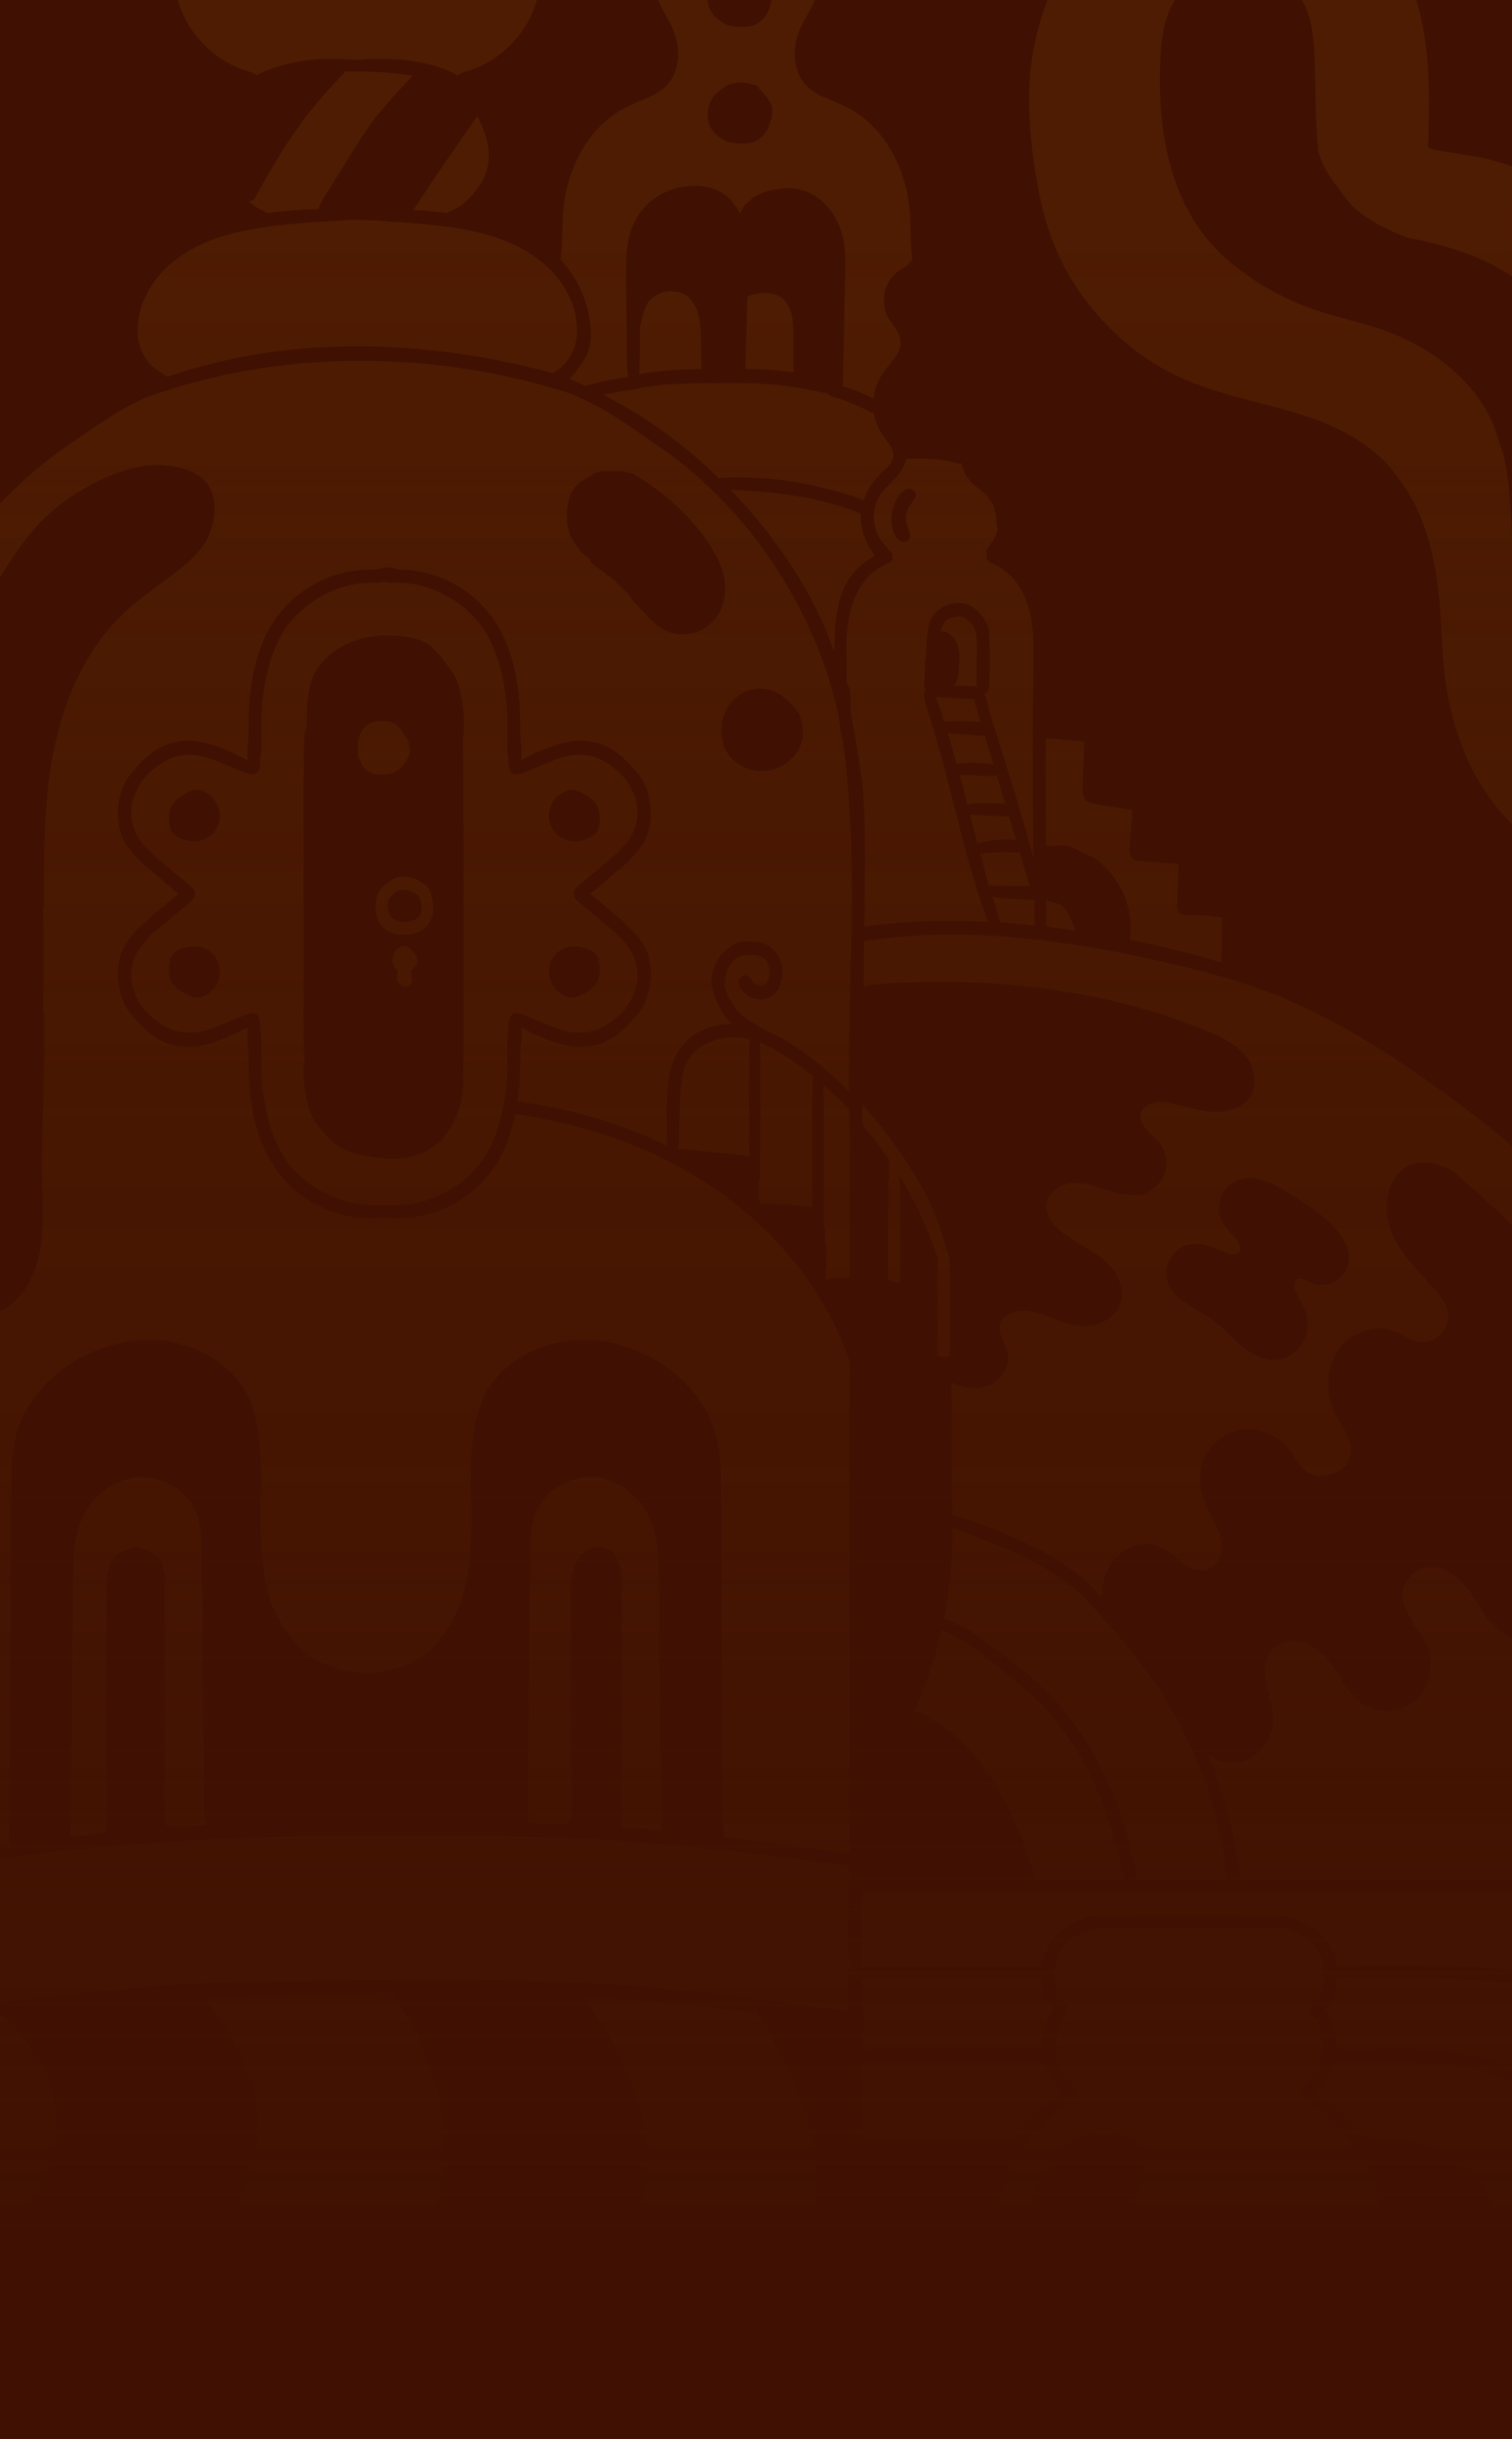 <?xml version="1.0" encoding="utf-8"?>
<!-- Generator: Adobe Illustrator 28.1.0, SVG Export Plug-In . SVG Version: 6.00 Build 0)  -->
<svg version="1.1" id="Layer_1" xmlns="http://www.w3.org/2000/svg" xmlns:xlink="http://www.w3.org/1999/xlink" x="0px" y="0px"
	 viewBox="0 0 335 540" style="enable-background:new 0 0 335 540;" xml:space="preserve">
<style type="text/css">
	.st0{fill:#401102;}
	.st1{opacity:0.1;enable-background:new    ;}
	.st2{fill:#D18000;}
	.st3{fill:url(#SVGID_1_);}
</style>
<rect y="0" class="st0" width="335" height="540"/>
<g class="st1">
	<path class="st2" d="M181.559,136.333c1.258,2.667,2.349,5.335,3.263,8.003c0.059-2.834,0.178-5.063,0.356-6.699
		c0.273-2.929,0.89-5.419,1.839-7.47c1.507-3.178,3.761-5.525,6.763-7.055c-0.083-0.142-0.166-0.272-0.238-0.415
		c-0.142-0.308-0.237-0.604-0.296-0.889h-0.178c-0.748-1.008-1.317-2.158-1.721-3.438c-0.486-1.518-0.676-3.06-0.593-4.625
		c-0.142-0.035-0.296-0.095-0.474-0.178c-4.426-1.814-9.516-3.142-15.246-3.972c-3.595-0.545-7.985-0.936-13.17-1.185
		c1.922,2.004,3.773,4.079,5.577,6.225C173.29,121.595,178,128.827,181.559,136.333z"/>
	<path class="st2" d="M214.305,178.128c0.226-0.071,0.463-0.13,0.712-0.178c1.151-0.154,2.527-0.213,4.153-0.178
		c0.83,0.036,2.017,0.119,3.559,0.238l-1.898-6.344c-0.143,0.059-0.297,0.095-0.475,0.119c-0.795,0.118-1.863,0.118-3.203,0
		c-1.543-0.154-2.61-0.214-3.204-0.178c-0.51,0.035-0.949,0.035-1.305,0c0.415,1.529,0.831,3.106,1.246,4.743
		C214.044,176.954,214.187,177.547,214.305,178.128z"/>
	<path class="st2" d="M192.653,208.185c-0.428,0.083-0.819,0.119-1.187,0.119l-0.119,10.138c1.602-0.344,3.631-0.581,6.111-0.712
		c26.256-1.387,49.593,2.134,70,10.553c3.88,1.577,6.62,3.296,8.246,5.158c1.103,1.304,1.815,2.786,2.135,4.446
		c0.321,1.743,0.084,3.296-0.711,4.683c-0.795,1.388-2.053,2.372-3.797,2.964c-1.507,0.558-3.18,0.771-5.042,0.653
		c-1.187-0.119-2.824-0.439-4.924-0.949c-2.29-0.593-3.939-0.972-4.924-1.126c-1.222-0.154-2.337-0.083-3.322,0.237
		c-1.186,0.356-1.934,1.008-2.254,1.956c-0.392,1.221-0.024,2.466,1.127,3.735c0.273,0.32,0.747,0.806,1.424,1.482
		c0.676,0.629,1.15,1.127,1.423,1.482c0.748,0.913,1.222,1.957,1.424,3.142c0.237,1.186,0.178,2.336-0.178,3.439
		c-0.356,1.15-0.973,2.134-1.839,2.964c-0.866,0.866-1.863,1.459-2.966,1.779c-1.934,0.592-4.509,0.355-7.712-0.712
		c-2.017-0.676-3.286-1.067-3.797-1.185c-1.459-0.356-2.764-0.51-3.915-0.475c-1.388,0.083-2.634,0.498-3.737,1.245
		c-1.187,0.83-1.898,1.862-2.136,3.083c-0.237,1.15,0,2.348,0.712,3.616c0.593,1.032,1.46,1.992,2.61,2.905
		c0.914,0.712,2.409,1.696,4.509,2.965c2.052,1.221,3.559,2.229,4.508,3.023c1.543,1.269,2.694,2.692,3.441,4.268
		c0.831,1.779,1.032,3.498,0.593,5.158c-0.629,2.099-1.981,3.593-4.034,4.506c-1.815,0.865-3.856,1.103-6.11,0.711
		c-1.103-0.201-2.883-0.77-5.339-1.719c-2.254-0.866-4.058-1.364-5.398-1.482c-1.341-0.119-2.587,0.095-3.737,0.652
		c-1.27,0.593-2.017,1.482-2.255,2.668c-0.118,0.794,0.083,1.755,0.593,2.905c0.677,1.577,1.044,2.525,1.128,2.845
		c0.355,1.506,0.083,3-0.831,4.506c-0.83,1.423-1.993,2.431-3.5,3.024c-1.388,0.557-2.907,0.687-4.568,0.415
		c-1.198-0.19-2.373-0.581-3.5-1.186v4.15c0.036,0.083,0.059,0.154,0.059,0.237v19.564c0.119,1.849,0.202,3.687,0.238,5.513
		c0.296,0.012,0.629,0.071,1.008,0.178c6.17,1.897,12.197,4.363,18.094,7.411c3.44,1.814,6.229,3.58,8.364,5.276
		c1.602,1.221,3.464,2.964,5.576,5.217c-0.083-3.367,0.914-6.237,2.966-8.596c1.223-1.388,2.765-2.336,4.628-2.846
		c1.934-0.474,3.713-0.356,5.339,0.356c0.747,0.355,1.601,0.889,2.551,1.6c0.51,0.439,1.281,1.068,2.313,1.898
		c2.017,1.576,3.856,2.074,5.517,1.482c1.222-0.392,2.112-1.281,2.67-2.668c0.51-1.304,0.628-2.668,0.355-4.091
		c-0.237-1.067-0.711-2.336-1.423-3.794c-1.151-2.217-1.756-3.415-1.839-3.616c-1.697-3.913-1.815-7.47-0.356-10.672
		c0.795-1.742,2.041-3.177,3.737-4.327c1.661-1.103,3.465-1.72,5.398-1.838c1.899-0.119,3.762,0.273,5.577,1.186
		c1.779,0.865,3.239,2.075,4.39,3.616c0.391,0.51,0.925,1.328,1.601,2.431c0.629,0.913,1.27,1.6,1.899,2.075
		c1.779,1.221,3.915,1.304,6.406,0.237c1.626-0.747,2.67-1.779,3.145-3.083c0.593-1.304,0.474-2.881-0.356-4.743
		c-0.439-1.031-1.246-2.466-2.433-4.328c-1.222-2.217-1.874-4.565-1.957-7.054c-0.083-2.645,0.498-5.016,1.72-7.115
		c1.222-2.169,3.061-3.758,5.517-4.742c2.456-1.032,4.829-1.127,7.119-0.297c0.356,0.119,1.281,0.569,2.788,1.364
		c1.103,0.557,2.052,0.889,2.847,1.008c1.899,0.32,3.536-0.214,4.924-1.601c1.388-1.458,1.922-3.118,1.602-4.98
		c-0.273-1.458-1.27-3.166-2.966-5.098c-2.729-2.882-4.722-5.099-5.992-6.64c-2.135-2.692-3.5-5.253-4.093-7.707
		c-0.558-2.051-0.617-4.269-0.178-6.64c0.474-2.099,1.341-3.759,2.61-4.98c1.744-1.624,3.832-2.288,6.288-2.016
		c1.341,0.143,2.599,0.522,3.797,1.127c0.13,0.035,0.261,0.071,0.415,0.118c0.392,0.083,0.914,0.392,1.543,0.949
		c4.403,3.738,8.661,7.608,12.787,11.596v-17.467c-7.089-5.988-14.623-11.686-22.635-17.072
		c-10.559-7.197-20.431-12.628-29.602-16.303c-7.557-3-16.93-5.692-28.119-8.063c-11.354-2.454-21.652-4.055-30.906-4.802
		C212.621,206.561,202.263,206.798,192.653,208.185z M286.678,264.861c2.528,1.66,4.331,2.881,5.399,3.676
		c1.898,1.506,3.441,3,4.627,4.505c1.068,1.34,1.756,2.645,2.076,3.913c0.238,1.103,0.178,2.229-0.178,3.379
		c-0.391,1.151-1.032,2.075-1.898,2.787c-0.866,0.747-1.898,1.209-3.085,1.363c-1.186,0.154-2.29-0.023-3.322-0.533
		c-0.866-0.439-1.388-0.676-1.542-0.712c-0.712-0.237-1.246-0.142-1.602,0.297c-0.273,0.32-0.38,0.806-0.297,1.482
		c0.083,0.593,0.333,1.304,0.772,2.134c0.557,0.913,0.925,1.577,1.127,2.016c1.222,2.608,1.281,5.122,0.178,7.529
		c-0.558,1.221-1.388,2.229-2.492,3.023c-1.068,0.795-2.254,1.245-3.559,1.364c-2.492,0.237-5.138-0.806-7.949-3.142
		c-0.439-0.356-1.483-1.364-3.144-3.024c-1.305-1.268-2.409-2.217-3.322-2.845c-0.629-0.439-1.543-0.984-2.729-1.66
		c-1.305-0.747-2.219-1.304-2.729-1.66c-2.219-1.459-3.619-3.024-4.212-4.684c-0.629-1.897-0.475-3.699,0.475-5.395
		c0.949-1.695,2.396-2.75,4.33-3.142c1.187-0.237,2.527-0.142,4.034,0.297c0.748,0.201,2.041,0.688,3.856,1.482
		c1.542,0.628,2.575,0.593,3.085-0.119c0.51-0.711,0.296-1.636-0.653-2.786c-0.866-0.949-1.507-1.66-1.898-2.134
		c-0.712-0.866-1.222-1.66-1.543-2.372c-0.676-1.541-0.628-3.177,0.119-4.92c0.712-1.696,1.863-2.881,3.441-3.557
		c2.052-0.83,4.425-0.712,7.118,0.355C282.312,262.217,284.151,263.237,286.678,264.861z"/>
	<path class="st2" d="M218.339,186.309c1.661-0.272,2.966-0.438,3.915-0.474c1.033-0.024,1.982,0.036,2.848,0.178l-1.542-5.217
		h-0.238l-7.771-0.356c-0.249-0.023-0.463-0.071-0.653-0.118c0.594,2.324,1.151,4.434,1.661,6.343
		C216.832,186.606,217.426,186.487,218.339,186.309z"/>
	<path class="st2" d="M240.229,164.196l-8.542-0.77l0.059,23.832l2.966-0.059c1.151-0.083,2.041,0.023,2.67,0.296
		c0.51,0.202,1.091,0.51,1.72,0.949c0.51,0.272,1.329,0.628,2.432,1.067c0.866,0.391,1.875,1.102,3.026,2.134
		c1.898,1.862,3.357,3.972,4.39,6.343c1.352,3.214,1.815,6.581,1.364,10.079c7.095,1.423,13.858,3.106,20.288,5.039l0.237-9.841
		c-2.289-0.475-4.722-0.676-7.296-0.593c-1.27,0-2.076-0.237-2.432-0.712c-0.202-0.272-0.297-0.853-0.297-1.719l0.356-8.952
		l-8.365-0.652c-0.794,0-1.423-0.178-1.898-0.533c-0.475-0.475-0.676-1.34-0.593-2.609l0.593-8.181l-7.89-1.186
		c-1.222-0.237-2.052-0.569-2.491-1.008c-0.511-0.593-0.736-1.624-0.653-3.082L240.229,164.196z"/>
	<path class="st2" d="M207.365,154.237v0.059c0.605,1.66,1.21,3.521,1.839,5.573c0.225-0.06,0.462-0.095,0.711-0.119
		c2.255-0.154,4.628-0.119,7.119,0.119h0.237l-1.364-4.625c-0.036-0.166-0.083-0.332-0.119-0.474h-0.296
		c-3.05-0.154-5.399-0.296-7.06-0.415C208.041,154.355,207.685,154.32,207.365,154.237z"/>
	<path class="st2" d="M235.305,200.597c-0.439-0.32-1.068-0.569-1.898-0.771c-0.724-0.166-1.258-0.308-1.602-0.415v5.158
		c0,0.225-0.023,0.427-0.059,0.593c2.136,0.261,4.295,0.545,6.466,0.83c-0.119-0.676-0.498-1.636-1.127-2.905
		C236.373,201.783,235.78,200.953,235.305,200.597z"/>
	<path class="st2" d="M212.348,169.058c2.384-0.297,4.971-0.237,7.771,0.178l-1.958-6.403c-0.237,0.035-0.593,0.059-1.068,0.059
		c-3.678-0.32-5.754-0.474-6.229-0.474c-0.308,0-0.593-0.024-0.83-0.059c0.629,2.086,1.258,4.339,1.898,6.758
		C212.075,169.093,212.217,169.07,212.348,169.058z"/>
	<path class="st2" d="M191.229,175.283c0.356,4.351,0.498,10.849,0.415,19.504l-0.119,10.316h0.297
		c8.305-1.162,17.322-1.494,27.051-1.008c-1.768-4.933-3.251-9.616-4.449-14.051c-0.676-2.371-2.053-7.707-4.153-16.006
		c-1.696-6.64-3.203-11.952-4.508-15.948c-0.593-1.66-0.926-3.023-1.009-4.091c0-0.592,0.095-0.984,0.297-1.185
		c0.024-0.036,0.047-0.071,0.059-0.119c-0.142-0.142-0.237-0.32-0.296-0.533c-0.119-0.439-0.095-1.103,0.059-2.016l0.059-2.846
		c0-0.391,0.06-0.972,0.178-1.719l0.238-4.328c0.201-1.577,0.355-2.584,0.474-3.023c0.475-1.625,1.483-2.881,3.026-3.794
		c0.356-0.202,0.889-0.415,1.601-0.653c0.748-0.237,1.448-0.332,2.077-0.296c2.171,0.036,4.034,1.269,5.576,3.676
		c0.51,0.711,0.854,1.422,1.008,2.134c0.083,0.356,0.119,0.913,0.119,1.66c0.083,4.707,0.059,8.24-0.059,10.612
		c-0.119,0.711-0.202,1.126-0.238,1.245c-0.13,0.427-0.356,0.687-0.652,0.77c-0.012,0.095-0.06,0.178-0.119,0.238
		c0.237,0.391,0.415,0.936,0.534,1.66c0.237,1.15,0.949,3.58,2.136,7.292c2.906,8.928,5.612,17.951,8.127,27.092
		c-0.071-7.102-0.119-14.133-0.119-21.105v-7.529c0.012-2.834,0.036-5.656,0.06-8.478c0.011-1.92,0.035-3.841,0.059-5.75
		c0.035-2.763,0.024-4.861-0.059-6.284c-0.155-2.336-0.499-4.387-1.009-6.166c-0.593-2.134-1.507-4.007-2.729-5.632
		c-1.34-1.778-2.93-3.083-4.746-3.913c-0.605-0.237-1.079-0.498-1.423-0.77c-0.143-0.143-0.261-0.309-0.356-0.475
		c-0.107-0.213-0.131-0.45-0.06-0.711c0.036-0.13,0.072-0.249,0.119-0.356c-0.012-0.071-0.036-0.142-0.059-0.237
		c-0.083-0.273-0.06-0.557,0.059-0.83c0.083-0.201,0.392-0.676,0.949-1.423c0.629-0.83,1.068-1.754,1.305-2.786
		c0.036-0.142,0.06-0.308,0.06-0.474c-0.155-0.261-0.238-0.676-0.238-1.245c0-0.795-0.059-1.53-0.178-2.194
		c-0.106-0.213-0.249-0.45-0.415-0.711h0.237c-0.094-0.344-0.213-0.664-0.356-0.949c-0.272-0.51-0.569-0.972-0.889-1.363
		c-0.202-0.356-0.499-0.735-0.89-1.127l-2.966-2.43c-0.866-0.949-1.424-1.743-1.661-2.372c-0.119-0.32-0.19-0.676-0.238-1.067
		c-0.047,0.036-0.106,0.083-0.178,0.119c-0.071-0.332-0.13-0.664-0.177-1.008c-0.143,0.035-0.297,0.059-0.475,0.059
		c-0.202,0-0.688-0.095-1.483-0.296c-1.341-0.439-3.263-0.688-5.754-0.771c-1.46-0.083-2.551-0.083-3.263,0
		c-0.451,0.024-0.866,0.024-1.246,0c-0.273,1.233-0.985,2.537-2.136,3.913c-0.913,0.948-1.578,1.66-2.017,2.134
		c-0.83,0.83-1.447,1.577-1.839,2.253c-0.984,1.624-1.388,3.438-1.186,5.454s0.926,3.711,2.195,5.098
		c0.498,0.546,0.854,1.02,1.068,1.423c0.284,0.166,0.474,0.32,0.593,0.475c0.237,0.272,0.273,0.735,0.119,1.363h0.178v0.119
		c-0.036,0.118-0.155,0.261-0.356,0.415c-0.321,0.272-0.772,0.533-1.365,0.77c-1.815,0.83-3.405,2.135-4.746,3.913
		c-1.222,1.625-2.135,3.498-2.728,5.632c-0.511,1.779-0.855,3.83-1.009,6.166c-0.083,1.423-0.095,3.521-0.059,6.284
		c0.024,1.126,0.047,2.253,0.059,3.379v0.711l0.653,1.423c0.059,0.332,0.106,0.617,0.118,0.83c0.095,0.783,0.119,1.731,0.119,2.846
		c0.012,0.51,0.012,1.02,0,1.541C189.936,165.275,190.837,171.121,191.229,175.283z M197.636,113.567
		c0.237-1.576,0.854-2.964,1.839-4.149c0.51-0.593,1.044-0.973,1.601-1.127c0.356-0.083,0.689-0.059,1.009,0.059
		c0.32,0.119,0.557,0.321,0.712,0.593c0.237,0.475,0.178,0.973-0.178,1.482c-0.083,0.119-0.38,0.558-0.89,1.305
		c-1.068,1.387-1.305,2.964-0.712,4.742c0.32,0.83,0.498,1.34,0.534,1.542c0.154,0.676,0.083,1.186-0.237,1.541
		c-0.238,0.273-0.558,0.415-0.95,0.415c-0.355,0-0.711-0.095-1.067-0.296c-0.439-0.273-0.855-0.83-1.246-1.66
		C197.493,116.591,197.363,115.109,197.636,113.567z"/>
	<path class="st2" d="M39.423,0.097c1.068,3.759,3.026,7.055,5.873,9.901c2.883,2.846,6.193,4.802,9.907,5.869
		c0.747,0.237,1.317,0.498,1.72,0.771c1.246-0.688,2.717-1.292,4.39-1.838c4.947-1.541,10.5-2.075,16.669-1.601
		c0.463,0,0.854,0.035,1.186,0.118c0.332-0.083,0.724-0.118,1.186-0.118c6.169-0.474,11.722,0.059,16.67,1.601
		c1.661,0.557,3.12,1.186,4.39,1.897c0.391-0.32,0.973-0.593,1.72-0.83c3.714-1.067,7.024-3.024,9.907-5.869
		c2.847-2.846,4.805-6.142,5.873-9.901c0.009-0.031,0.015-0.066,0.024-0.097H39.399C39.408,0.031,39.414,0.066,39.423,0.097z"/>
	<path class="st2" d="M288.458,0.038c1.151,1.933,1.922,4.268,2.314,6.996c0.273,1.743,0.451,4.245,0.534,7.529l0.237,9.901
		c0.118,3.64,0.261,6.249,0.415,7.826c0.048,0.451,0.083,0.877,0.119,1.304c0.439,1.352,0.854,2.395,1.246,3.142
		c0.474,1.031,1.281,2.336,2.432,3.913c1.779,2.49,3.025,4.091,3.737,4.802c2.219,2.253,5.671,4.387,10.382,6.403
		c0.616,0.261,1.21,0.498,1.779,0.711c5.173,1.02,9.492,2.17,12.933,3.438c3.924,1.434,7.389,3.163,10.414,5.176V36.853
		c-0.875-0.327-1.755-0.626-2.643-0.888c-1.899-0.593-4.295-1.126-7.178-1.601c-3.239-0.474-5.672-0.866-7.297-1.186
		c-1.032-0.202-1.542-0.593-1.542-1.186c0-0.249,0.059-0.439,0.178-0.593v-0.771c0.083-5.3,0.095-9.07,0.059-11.323
		c-0.119-4.233-0.439-7.98-0.949-11.264c-0.431-2.859-1.056-5.529-1.846-8.041h-25.348C288.441,0.013,288.45,0.025,288.458,0.038z"
		/>
	<path class="st2" d="M175.39,69.578c-0.392-1.577-1.127-2.786-2.195-3.616c-0.985-0.747-2.314-1.126-3.975-1.126
		c-1.269,0.083-2.337,0.297-3.203,0.652l-0.415,0.237l-0.475,15.829v0.119c1.542,0.036,2.907,0.083,4.093,0.119
		c2.338,0.119,4.544,0.332,6.644,0.652c-0.035-0.32-0.059-0.617-0.059-0.889v-7.648C175.722,71.772,175.592,70.326,175.39,69.578z"
		/>
	<path class="st2" d="M1.635,447.279c-0.332-0.332-0.593-0.628-0.771-0.889c-0.288,0.036-0.576,0.077-0.863,0.114v49.764
		c0.659-0.671,1.25-1.295,1.753-1.858c4.425-5.015,7.451-10.137,9.076-15.354c1.981-6.13,2.053-12.011,0.237-17.667
		C9.525,456.646,6.38,451.939,1.635,447.279z"/>
	<path class="st2" d="M284.009,424.099l0.475,0.119h0.059c0.356-0.036,0.807,0.023,1.364,0.177l2.314,1.008
		c2.527,1.222,4.235,2.372,5.102,3.439c0.355,0.474,0.771,1.126,1.245,1.956c0.558,0.913,0.926,1.696,1.127,2.372
		c0.214,0.592,0.356,1.328,0.416,2.193h0.178c0.712-0.119,2.313-0.213,4.805-0.296c10.524-0.155,19.493,0,26.932,0.474
		c2.376,0.154,4.7,0.348,6.974,0.578v-17.178H195.381c-1.388-0.059-2.764-0.118-4.152-0.178v1.364
		c-0.143,0.047-0.273,0.083-0.415,0.119v0.415c0,0.083,0.023,0.154,0.059,0.237v12.272h-0.059c0.059,0.747,0.106,1.529,0.118,2.371
		h0.237v-0.178h39.687c0.071-0.877,0.202-1.612,0.415-2.193c0.202-0.676,0.57-1.459,1.128-2.372c0.474-0.83,0.889-1.482,1.245-1.956
		c0.866-1.067,2.575-2.217,5.102-3.439l2.314-1.008c0.557-0.154,1.008-0.213,1.364-0.177h0.059l0.475-0.119h8.542v-0.059h23.967
		v0.059H284.009z"/>
	<path class="st2" d="M301.272,453.86h0.178c3.429-0.095,5.422-0.154,5.991-0.178c4.39-0.036,8.246,0.083,11.568,0.356
		c6.074,0.564,11.394,1.791,15.991,3.653v-18.566c-9.67-1.013-20.2-1.397-31.593-1.152c-2.254,0.047-4.105-0.048-5.576-0.297
		c-0.569,0.024-1.151,0.048-1.72,0.059c-0.036,2.597-0.392,4.589-1.068,5.988h-0.534c-0.273,0.356-0.57,0.676-0.89,0.949
		c0.676,0.794,1.187,1.873,1.543,3.26l0.771,3.083c0.154,1.103,0.237,1.933,0.237,2.49v0.237
		C297.867,453.765,299.563,453.812,301.272,453.86z"/>
	<path class="st2" d="M148.635,5.433c1.151,2.288,1.685,4.624,1.602,6.996c-0.083,2.608-0.89,4.743-2.432,6.403
		c-0.914,0.984-2.231,1.873-3.975,2.668c-2.017,0.83-3.523,1.482-4.508,1.956c-4.509,2.17-8.068,5.608-10.678,10.315
		c-2.338,4.185-3.654,8.976-3.975,14.347c-0.035,2.336-0.083,4.067-0.119,5.217c-0.059,1.601-0.177,2.988-0.355,4.15
		c0.735,0.806,1.411,1.636,2.017,2.49c0.605,0.842,1.162,1.707,1.661,2.609c1.815,3.356,2.823,6.901,3.025,10.612
		c0.083,1.696-0.095,3.178-0.534,4.446c-0.391,1.269-1.424,2.929-3.085,4.98c-0.379,0.451-0.759,0.866-1.127,1.245
		c1.329,0.51,2.516,1.067,3.56,1.66c0.308-0.13,0.664-0.249,1.067-0.356c3.275-0.901,6.087-1.458,8.424-1.66
		c-0.201-0.913-0.296-2.158-0.296-3.735l-0.178-17.607c-0.036-2.964,0.023-5.241,0.178-6.818c0.272-2.454,0.854-4.541,1.72-6.284
		c1.269-2.573,3.227-4.589,5.873-6.047c2.574-1.387,5.303-1.992,8.186-1.838c1.863,0.083,3.477,0.51,4.865,1.304
		c1.032,0.557,1.934,1.304,2.729,2.253c0.628,0.747,1.21,1.624,1.72,2.609c0.154-0.51,0.38-0.972,0.652-1.364
		c0.202-0.273,0.392-0.534,0.594-0.771c0.557-0.593,1.21-1.15,1.957-1.66c1.661-1.032,3.738-1.624,6.229-1.779
		c1.388-0.202,2.705-0.119,3.975,0.237c2.29,0.557,4.307,1.862,6.051,3.913c1.661,1.98,2.764,4.245,3.322,6.818
		c0.474,1.98,0.629,4.766,0.474,8.359l-0.534,24.425c2.456,0.771,4.722,1.66,6.822,2.668c0.238-2.193,1.009-4.174,2.314-5.929
		c0.51-0.676,1.341-1.719,2.492-3.142c0.866-1.221,1.269-2.395,1.186-3.498c-0.036-0.83-0.392-1.755-1.068-2.786
		c-0.391-0.557-0.985-1.423-1.78-2.609c-0.676-1.304-0.949-2.727-0.83-4.268c0.083-1.541,0.558-2.929,1.424-4.15
		c0.925-1.245,2.135-2.217,3.618-2.905c0.392-0.474,0.807-0.925,1.246-1.364c-0.154-1.186-0.273-2.585-0.356-4.209
		c-0.035-1.15-0.083-2.881-0.118-5.217c-0.321-5.371-1.638-10.161-3.975-14.347c-2.61-4.707-6.17-8.146-10.678-10.315
		c-0.985-0.474-2.492-1.126-4.508-1.956c-1.745-0.794-3.062-1.684-3.975-2.668c-1.543-1.66-2.349-3.794-2.432-6.403
		c-0.083-2.371,0.45-4.707,1.601-6.996c0.083-0.154,0.594-1.091,1.543-2.786c0.564-1.032,0.986-1.903,1.265-2.646h-9.546
		c-0.055,0.28-0.118,0.567-0.202,0.868l-0.534,1.541c-0.392,0.913-0.985,1.684-1.78,2.312c-0.712,0.557-1.424,0.913-2.136,1.067
		c-0.355,0.083-0.925,0.119-1.72,0.119c-1.305,0-2.278-0.083-2.907-0.237c-0.629-0.154-1.281-0.474-1.957-0.949
		c-0.511-0.32-0.973-0.676-1.365-1.067c-0.971-1.064-1.492-2.288-1.567-3.654h-10.969c0.28,0.743,0.701,1.615,1.265,2.646
		C148.042,4.342,148.552,5.279,148.635,5.433z M156.822,24.759c0.202-1.933,1.044-3.498,2.551-4.683
		c0.237-0.201,0.735-0.534,1.483-1.008c0.439-0.273,0.735-0.439,0.89-0.474c0.201-0.035,0.51-0.083,0.949-0.118
		c0.32-0.083,0.629-0.142,0.949-0.178c0.593-0.083,1.127-0.059,1.602,0.059c0.201,0,0.474,0.059,0.83,0.178
		c0.237,0.083,0.57,0.154,1.009,0.237c0.356,0.083,0.628,0.202,0.83,0.356c0.036,0.036,0.178,0.261,0.415,0.652
		c0.273,0.237,0.558,0.51,0.831,0.83c1.186,1.34,1.839,2.514,1.958,3.498c0.035,0.747-0.083,1.624-0.356,2.609l-0.534,1.541
		c-0.392,0.913-0.985,1.684-1.78,2.312c-0.712,0.557-1.424,0.913-2.136,1.067c-0.355,0.083-0.925,0.119-1.72,0.119
		c-1.305,0-2.278-0.083-2.907-0.237c-0.629-0.154-1.281-0.474-1.957-0.948c-0.511-0.32-0.973-0.676-1.365-1.067
		C157.142,28.162,156.62,26.574,156.822,24.759z"/>
	<path class="st2" d="M133.745,87.423c3.192,1.648,6.336,3.486,9.433,5.513c5.742,3.782,11.105,8.087,16.076,12.924
		c2.836-0.214,5.719-0.214,8.661,0c1.626,0.035,3.465,0.201,5.517,0.474c5.932,0.794,11.746,2.193,17.441,4.209
		c0.178,0.083,0.332,0.154,0.474,0.237c0.724-2.229,2.029-4.245,3.916-6.047c1.032-0.948,1.566-1.458,1.601-1.541
		c0.558-0.629,0.89-1.269,1.009-1.897c0.036-0.19,0.059-0.392,0.059-0.593v-0.06c0-0.118-0.023-0.248-0.059-0.414
		c-0.083-0.487-0.309-1.02-0.653-1.601c-0.747-1.067-1.328-1.873-1.72-2.431c-0.997-1.411-1.637-3-1.898-4.743
		c-0.321-0.071-0.724-0.202-1.187-0.415c-2.693-1.387-5.078-2.371-7.178-2.964c-0.866-0.273-1.388-0.498-1.542-0.652
		c-0.178-0.13-0.321-0.261-0.415-0.415c-0.748-0.024-1.792-0.202-3.144-0.534c-3.916-0.865-8.329-1.399-13.229-1.601
		c-2.966-0.083-7.392-0.083-13.289,0c-4.188,0.118-7.32,0.332-9.372,0.652c-0.724,0.107-1.389,0.166-1.958,0.178
		c-0.012,0.024-0.036,0.047-0.059,0.059c-0.202,0.119-0.677,0.261-1.424,0.415C138.1,86.534,135.751,86.949,133.745,87.423z"/>
	<path class="st2" d="M155.279,73.847c-0.083-1.779-0.272-3.237-0.593-4.387c-0.474-1.66-1.245-2.929-2.313-3.794
		c-0.831-0.676-1.816-1.043-2.966-1.126c-1.068-0.119-2.112,0-3.144,0.356c-1.187,0.557-2.077,1.245-2.67,2.075
		c-0.593,0.83-1.092,2.217-1.483,4.15c-0.083,0.391-0.178,0.688-0.297,0.889c0,3.996-0.059,7.612-0.178,10.849
		c1.697-0.32,3.619-0.569,5.755-0.771c1.506-0.154,3.796-0.273,6.881-0.356c0.439-0.036,0.854-0.036,1.246,0
		c-0.119-0.794-0.155-1.838-0.119-3.142L155.279,73.847z"/>
	<path class="st2" d="M220.534,196.091c1.898,0.119,4.058,0.143,6.466,0.06c0.439,0,0.807,0.023,1.127,0.059v-0.119l-2.195-7.351
		c-0.427,0.059-1.044,0.059-1.839,0c-0.83-0.083-1.898-0.083-3.203,0c-1.697,0.119-2.753,0.178-3.144,0.178
		c-0.226,0-0.415-0.024-0.593-0.059c0.771,2.928,1.423,5.359,1.957,7.292C219.514,196.056,219.988,196.032,220.534,196.091z"/>
	<path class="st2" d="M207.78,278.615c0.023,0.059,0.035,0.119,0.059,0.178v0.474c-0.035,0.083-0.083,0.154-0.118,0.237v2.016
		c0,0.083-0.024,0.142-0.06,0.178v17.607c0.036,0.083,0.06,0.155,0.06,0.238v0.592c0.201,0.095,0.332,0.155,0.415,0.178
		c0.237,0.036,0.652,0.06,1.245,0.06c0.285,0,0.641-0.036,1.068-0.119v-1.008c0-0.083,0.024-0.154,0.06-0.237v-17.133
		c-0.036-0.083-0.06-0.154-0.06-0.237v-2.016c0,0-0.083-0.095-0.118-0.178v-0.711c0,0-0.024-0.095-0.06-0.178v-0.237
		c-0.035-0.083-0.059-0.154-0.059-0.237v-0.238c0,0-0.083-0.094-0.119-0.177v-0.238c-0.035-0.083-0.083-0.154-0.118-0.237
		c-0.036-0.083-0.06-0.154-0.06-0.237c-0.118-0.035-0.213-0.095-0.296-0.178c-1.151-5.62-3.844-11.762-8.068-18.437
		c-2.717-4.245-5.671-8.193-8.839-11.857c-0.522-0.581-1.056-1.174-1.602-1.778c-0.083,0.841-0.119,1.493-0.119,1.956
		c0,0.676,0.036,1.446,0.119,2.312c0.724,0.877,1.436,1.767,2.136,2.668c0.807,1.019,1.601,2.075,2.373,3.142
		c0.486,0.676,0.961,1.34,1.423,2.016v0.237c0,0.083-0.023,0.142-0.059,0.178v1.363c-0.035,0.083-0.059,0.154-0.059,0.237v2.431
		c-0.036,0.083-0.083,0.154-0.119,0.237v5.336c0,0.083-0.024,0.154-0.059,0.237v16.184c0.498,0.202,0.973,0.404,1.424,0.593
		c0.355,0.131,0.771,0.202,1.245,0.237v-16.955c0-0.083-0.023-0.154-0.059-0.237v-5.336c-0.036-0.083-0.059-0.154-0.059-0.237
		v-1.008C202.856,266.082,205.692,272.189,207.78,278.615z"/>
	<path class="st2" d="M335,416.273v-53.632c-0.735-0.279-1.439-0.639-2.109-1.087c-1.341-0.913-2.67-2.288-3.975-4.15
		c-1.424-2.217-2.515-3.853-3.263-4.92c-1.269-1.779-2.669-3.166-4.212-4.15c-1.815-1.186-3.618-1.625-5.398-1.305
		c-1.424,0.237-2.646,0.925-3.678,2.075c-0.985,1.103-1.519,2.395-1.602,3.854c-0.083,1.66,0.594,3.592,2.017,5.81
		c2.053,3.165,3.204,5.039,3.441,5.632c0.795,1.98,0.985,4.055,0.593,6.225c-0.439,2.217-1.4,4.055-2.907,5.513
		c-1.506,1.458-3.381,2.336-5.635,2.608c-2.254,0.273-4.271-0.142-6.051-1.244c-1.305-0.795-2.587-2.052-3.856-3.795
		c-1.305-2.051-2.314-3.58-3.025-4.565c-1.899-2.691-3.856-4.446-5.873-5.276c-1.306-0.51-2.634-0.676-3.975-0.474
		c-1.424,0.201-2.575,0.771-3.441,1.719c-1.578,1.66-2.076,4.15-1.483,7.47c0.439,1.743,0.748,3.023,0.949,3.853
		c0.356,1.542,0.558,2.846,0.594,3.913c0.083,1.98-0.439,3.854-1.543,5.632c-1.151,1.779-2.634,3.047-4.449,3.794
		c-1.863,0.712-3.796,0.736-5.813,0.06c-1.021-0.356-1.911-0.83-2.67-1.423c3.073,7.316,5.232,14.856,6.466,22.646
		c0.32,1.981,0.498,3.463,0.534,4.447c0.012,0.273,0,0.533-0.059,0.77H335z"/>
	<path class="st2" d="M216.026,139.534c-0.238-0.711-0.629-1.34-1.187-1.897c-0.712-0.628-1.341-0.984-1.898-1.067
		c-0.392-0.083-0.985-0.036-1.78,0.118c-0.558,0.119-1.044,0.332-1.483,0.653c-0.392,0.355-0.736,0.913-1.008,1.659
		c-0.072,0.19-0.143,0.427-0.238,0.712c0.522,0,1.044,0.142,1.543,0.415c1.423,0.794,2.278,2.17,2.551,4.15
		c0.118,0.948,0.059,2.608-0.178,4.98c-0.155,0.948-0.333,1.565-0.534,1.837c-0.155,0.297-0.332,0.522-0.534,0.653l4.923,0.237
		h0.238c-0.036-0.249-0.06-0.546-0.06-0.89l0.06-8.299C216.441,141.289,216.299,140.21,216.026,139.534z"/>
	<path class="st2" d="M225.695,472.06c2.764-3.474,6.051-6.426,9.848-8.833c-0.202-0.154-0.416-0.356-0.653-0.593
		c-0.747-0.676-1.4-1.399-1.958-2.194c-0.355-0.593-0.616-1.102-0.771-1.541l-0.83-1.838c-0.083-0.142-0.166-0.379-0.238-0.711
		h-38.084c-0.7-0.06-1.4-0.143-2.077-0.237v17.785h8.721v-0.178h24.737C224.817,473.163,225.256,472.606,225.695,472.06z"/>
	<path class="st2" d="M43.991,404.179c0.534-0.023,1.08-0.047,1.661-0.059l0.059-0.356v-0.059c-0.285-0.296-0.463-0.782-0.534-1.482
		v-0.593l-0.475-57.506c-0.036-2.288-0.119-3.995-0.237-5.098c-0.237-1.862-0.676-3.462-1.305-4.802
		c-1.186-2.49-3.12-4.387-5.814-5.691c-2.646-1.305-5.363-1.72-8.127-1.245c-2.729,0.51-5.161,1.754-7.297,3.735
		c-2.136,1.98-3.619,4.304-4.449,6.995c-0.593,1.862-0.973,4.352-1.127,7.47c-0.119,2.134-0.178,5.336-0.178,9.604
		c-0.036,14.11-0.237,31.029-0.593,50.747c0,0.202-0.024,0.38-0.059,0.534c0,0.119-0.024,0.225-0.059,0.296
		c2.159-0.213,4.212-0.426,6.169-0.652c0.012-0.023,0.012-0.071,0-0.118v-0.119c0,0,0.107,0.071,0.178,0.119
		c0.154,0.035,0.332,0.083,0.534,0.118c0.119,0,0.237-0.023,0.356-0.059c0.036-0.036,0.083-0.059,0.119-0.059
		c0.083-0.083,0.154-0.143,0.237-0.178c0.036-0.083,0.095-0.154,0.178-0.237c0.036-0.036,0.083-0.095,0.119-0.178
		c0.036-0.083,0.059-0.154,0.059-0.237v-0.237c0.036-0.083,0.083-0.155,0.119-0.238v-53.948c0-0.083,0.024-0.143,0.059-0.178
		c0.036-0.083,0.059-0.154,0.059-0.237c0.035-0.083,0.059-0.154,0.059-0.237c0.036-0.083,0.083-0.155,0.119-0.238v-1.304
		l0.119-0.237c0.036-0.083,0.059-0.154,0.059-0.237V347.8c0.036-0.083,0.083-0.154,0.119-0.237v-0.474
		c0.036-0.083,0.083-0.143,0.119-0.178c0.036-0.083,0.059-0.154,0.059-0.237v-0.237c0.036-0.083,0.083-0.155,0.119-0.238
		s0.083-0.154,0.119-0.237c0.036-0.035,0.059-0.095,0.059-0.178c0.083-0.083,0.142-0.154,0.178-0.237
		c0.036-0.083,0.083-0.154,0.119-0.237c0.119-0.083,0.214-0.154,0.297-0.237c0.036-0.036,0.083-0.095,0.119-0.178l0.119-0.237
		c0.119-0.083,0.237-0.154,0.356-0.237c0.119-0.083,0.214-0.154,0.297-0.237c0.083-0.036,0.154-0.095,0.237-0.178
		c0.119-0.083,0.214-0.154,0.297-0.237c0.202-0.083,0.38-0.154,0.534-0.237c0.202-0.036,0.392-0.083,0.593-0.119
		c0.036-0.036,0.095-0.083,0.178-0.119c0.036-0.035,0.095-0.083,0.178-0.118c0.202-0.083,0.38-0.154,0.534-0.237
		c0.237-0.083,0.451-0.154,0.653-0.237c0.261-0.036,0.498-0.072,0.712-0.119h0.059c1.803,0.142,3.405,0.842,4.805,2.075
		c0.202,0.19,0.403,0.379,0.593,0.593c0.036,0.083,0.059,0.154,0.059,0.237c0.083,0.083,0.142,0.142,0.178,0.178
		c0.036,0.083,0.059,0.154,0.059,0.237c0.036,0.083,0.059,0.154,0.059,0.237c0.083,0.083,0.142,0.154,0.178,0.237
		c0.036,0.083,0.059,0.143,0.059,0.178v0.237c0.036,0.083,0.059,0.154,0.059,0.237c0.083,0.083,0.142,0.154,0.178,0.237v0.415
		c0.036,0.083,0.059,0.155,0.059,0.238v0.237c0.036,0.083,0.095,0.154,0.178,0.237v54.897c0,0.083,0.024,0.154,0.059,0.237v0.178
		c0.035,0.083,0.059,0.154,0.059,0.237l0.237,0.237c0.083,0.083,0.178,0.155,0.297,0.238c0.154,0.035,0.332,0.083,0.534,0.118
		c0.119,0,0.237-0.024,0.356-0.059c0.059-0.036,0.119-0.071,0.178-0.119v0.178C40.36,404.381,42.282,404.262,43.991,404.179z"/>
	<path class="st2" d="M60.127,438.683c18.271-0.32,31.654-0.451,40.161-0.415c14.949,0.083,28.332,0.569,40.161,1.482
		c10.642,0.83,26.481,2.668,47.517,5.514v-7.648c0,0,0.059-0.095,0.059-0.178v-1.601h0.297l-0.059-2.964h-0.238v-11.975
		c0.036-0.083,0.084-0.154,0.119-0.237v-2.905c0-0.083,0.024-0.155,0.059-0.238v-0.889c0-0.083,0.024-0.154,0.06-0.237v-3.32h-0.06
		c-0.142-0.012-0.284-0.035-0.415-0.059c-12.529-1.506-21.937-2.621-28.237-3.32c-10.999-1.221-20.585-2.051-28.772-2.49
		c-8.305-0.474-20.822-0.711-37.551-0.711h-2.314c-14.403,0-24.31,0.083-29.72,0.237c-20.458,0.567-40.86,2.169-61.194,4.791v31.939
		c3.411-0.421,7.034-0.846,10.889-1.278c14.747-1.66,25.782-2.668,33.102-3.024C47.633,439.003,53.008,438.837,60.127,438.683z"/>
	<path class="st2" d="M137.957,404.239c0.036,0.083,0.095,0.154,0.178,0.237c0.119,0.083,0.214,0.154,0.297,0.237
		c0.202,0.036,0.38,0.083,0.534,0.119c0.059,0,0.095-0.036,0.118-0.06c0.072,0.024,0.131,0.048,0.178,0.06h1.424
		c0.083,0,0.166-0.024,0.237-0.06c1.756,0.166,3.655,0.344,5.695,0.534c-0.355-19.493-0.557-36.235-0.593-50.214
		c0-4.268-0.059-7.47-0.178-9.604c-0.154-3.118-0.534-5.608-1.127-7.47c-0.83-2.691-2.314-5.015-4.449-6.995
		c-2.136-1.981-4.568-3.225-7.297-3.735c-2.764-0.475-5.481-0.06-8.127,1.245c-2.693,1.304-4.627,3.201-5.813,5.691
		c-0.629,1.34-1.068,2.94-1.306,4.802c-0.118,1.103-0.201,2.81-0.237,5.098l-0.474,56.736c0.213,0.794,0.189,1.683-0.06,2.667
		c2.231,0.083,4.426,0.166,6.585,0.237c0,0,0.036,0.048,0.059,0.06c0.155,0.035,0.333,0.083,0.534,0.118
		c0.119,0,0.238-0.023,0.356-0.059c0.036-0.035,0.095-0.059,0.178-0.059l0.178-0.178c0.036-0.036,0.048-0.071,0.059-0.119
		c0.143,0.048,0.273,0.095,0.416,0.119c0.118,0,0.237-0.024,0.356-0.059l0.237-0.119c0.083-0.083,0.178-0.154,0.297-0.237
		c0-0.083,0.023-0.154,0.059-0.237c0.035-0.083,0.095-0.154,0.178-0.237v-0.178c0-0.083,0.024-0.154,0.059-0.237v-52.763
		c0-0.083,0.024-0.155,0.06-0.238c0.035-0.083,0.094-0.154,0.178-0.237v-0.178c0-0.083,0.023-0.154,0.059-0.237v-0.237
		c0-0.083,0.024-0.154,0.059-0.237c0.036-0.083,0.059-0.154,0.059-0.237c0.036-0.036,0.084-0.095,0.119-0.178
		c0-0.083,0.024-0.154,0.059-0.237v-0.237c0-0.083,0.024-0.154,0.06-0.237c0.035-0.036,0.059-0.095,0.059-0.178
		c0.036-0.083,0.083-0.154,0.119-0.237l0.118-0.237c0.036-0.083,0.06-0.155,0.06-0.238c0.083-0.035,0.142-0.094,0.178-0.177
		c0-0.083,0.023-0.155,0.059-0.238c0.036-0.083,0.095-0.154,0.178-0.237c0.036-0.083,0.083-0.154,0.119-0.237
		c0.083-0.035,0.154-0.095,0.237-0.178c0-0.083,0.024-0.154,0.059-0.237c0.036-0.083,0.095-0.154,0.178-0.237
		c0.036-0.083,0.083-0.154,0.119-0.237c0.083-0.036,0.154-0.095,0.237-0.178c0.083-0.083,0.178-0.154,0.297-0.237
		c0.118-0.083,0.237-0.154,0.356-0.237l0.237-0.237c0.083-0.083,0.178-0.143,0.296-0.178c0.084-0.083,0.178-0.154,0.297-0.237
		c0.154-0.083,0.297-0.155,0.415-0.238c0.119-0.047,0.214-0.106,0.297-0.177c0.712-0.119,1.436-0.155,2.195-0.119
		c0.119,0.059,0.237,0.119,0.356,0.178c0.154,0.035,0.332,0.083,0.534,0.118c0.083,0.036,0.154,0.06,0.237,0.06
		c0.083,0.083,0.178,0.142,0.297,0.178c0.118,0.083,0.261,0.154,0.415,0.237c0.154,0.035,0.32,0.095,0.474,0.178
		c0.084,0.083,0.178,0.154,0.297,0.237c0.036,0.083,0.083,0.154,0.119,0.237c0.035,0.083,0.059,0.154,0.059,0.237
		c0.083,0.083,0.142,0.142,0.178,0.178c0.083,0.083,0.154,0.154,0.237,0.237c0.036,0.083,0.083,0.154,0.119,0.237
		c0.036,0.083,0.059,0.154,0.059,0.237l0.178,0.178c0.036,0.083,0.083,0.154,0.119,0.237l0.119,0.237
		c0,0.083,0.023,0.155,0.059,0.238c0,0.083,0.024,0.142,0.059,0.177c0.036,0.083,0.06,0.155,0.06,0.238v0.237
		c0.083,0.083,0.142,0.154,0.178,0.237c0,0.083,0.023,0.142,0.059,0.178v0.889c0.035,0.083,0.059,0.154,0.059,0.237l0.119,0.237
		c0,0.083,0.024,0.154,0.059,0.237c0,0.083,0.024,0.154,0.059,0.237v54.661c0.036,0.083,0.06,0.154,0.06,0.237v0.237
		C137.839,404.061,137.922,404.156,137.957,404.239z"/>
	<path class="st2" d="M112.686,227.927v-1.541l0.119-0.238v-0.177c0-0.083,0.023-0.154,0.059-0.237c0-0.083,0.024-0.155,0.059-0.238
		c0.036-0.083,0.083-0.142,0.119-0.177c0.036-0.475,0.392-0.795,1.068-0.949c0.356-0.083,0.89,0,1.601,0.237
		c0.238,0.083,2.231,0.889,5.992,2.431c2.409,1.031,4.485,1.565,6.229,1.6c1.459,0.083,2.847-0.118,4.153-0.592
		c1.269-0.475,2.455-1.15,3.559-2.016c2.254-1.624,3.856-3.652,4.805-6.106c1.032-2.692,1.068-5.253,0.118-7.707
		c-0.51-1.423-1.423-2.81-2.728-4.15c-0.831-0.949-2.077-2.099-3.738-3.439l-5.813-4.802c-0.831-0.676-1.21-1.28-1.127-1.838v-0.177
		c-0.083-0.558,0.296-1.162,1.127-1.838l5.813-4.802c1.661-1.34,2.907-2.49,3.738-3.439c1.305-1.34,2.218-2.727,2.728-4.15
		c0.95-2.454,0.914-5.015-0.118-7.707c-0.949-2.454-2.551-4.482-4.805-6.106c-1.104-0.865-2.29-1.541-3.559-2.016
		c-1.306-0.474-2.694-0.675-4.153-0.592c-1.744,0.035-3.82,0.569-6.229,1.6c-3.761,1.542-5.754,2.348-5.992,2.431
		c-0.711,0.237-1.245,0.32-1.601,0.237c-0.676-0.154-1.032-0.474-1.068-0.949c-0.036-0.035-0.083-0.094-0.119-0.177
		c-0.035-0.083-0.059-0.155-0.059-0.238c-0.036-0.083-0.059-0.154-0.059-0.237v-0.177c-0.036-0.083-0.083-0.155-0.119-0.238v-1.541
		c-0.036,0-0.059,0.024-0.059,0.059c-0.154-1.067-0.238-2.276-0.238-3.616c0-1.032,0.024-2.573,0.06-4.624
		c-0.083-4.624-0.748-9.035-2.017-13.221c-0.558-1.778-1.222-3.462-2.017-5.039c-1.982-3.83-4.924-6.877-8.839-9.13
		c-3.88-2.288-7.973-3.379-12.28-3.26c-1.068,0-1.78-0.083-2.136-0.237c-0.356,0.154-1.068,0.237-2.136,0.237
		c-4.307-0.119-8.4,0.972-12.28,3.26c-3.915,2.253-6.858,5.3-8.839,9.13c-0.795,1.577-1.459,3.261-2.017,5.039
		c-1.269,4.186-1.934,8.597-2.017,13.221c0.036,2.051,0.059,3.592,0.059,4.624c0,1.34-0.083,2.549-0.237,3.616
		c0-0.035-0.059-0.059-0.059-0.059v1.541c-0.036,0.083-0.083,0.155-0.119,0.238v0.177c0,0.083-0.024,0.154-0.059,0.237
		c0,0.083-0.024,0.155-0.059,0.238c-0.036,0.083-0.083,0.142-0.119,0.177c-0.036,0.475-0.392,0.795-1.068,0.949
		c-0.356,0.083-0.89,0-1.602-0.237c-0.237-0.083-2.231-0.889-5.992-2.431c-2.409-1.031-4.485-1.565-6.229-1.6
		c-1.459-0.083-2.847,0.118-4.152,0.592c-1.27,0.475-2.456,1.151-3.559,2.016c-2.254,1.624-3.856,3.652-4.805,6.106
		c-1.032,2.692-1.068,5.253-0.119,7.707c0.51,1.423,1.424,2.81,2.729,4.15c0.831,0.949,2.076,2.099,3.737,3.439l5.814,4.802
		c0.831,0.676,1.21,1.28,1.127,1.838v0.177c0.083,0.558-0.297,1.162-1.127,1.838l-5.814,4.802c-1.661,1.34-2.907,2.49-3.737,3.439
		c-1.305,1.34-2.219,2.727-2.729,4.15c-0.949,2.454-0.914,5.015,0.119,7.707c0.949,2.454,2.551,4.482,4.805,6.106
		c1.103,0.866,2.29,1.541,3.559,2.016c1.305,0.474,2.693,0.675,4.152,0.592c1.744-0.035,3.82-0.569,6.229-1.6
		c3.761-1.542,5.754-2.348,5.992-2.431c0.712-0.237,1.246-0.32,1.602-0.237c0.676,0.154,1.032,0.474,1.068,0.949
		c0.036,0.035,0.083,0.094,0.119,0.177c0.036,0.083,0.059,0.155,0.059,0.238c0.036,0.083,0.059,0.154,0.059,0.237v0.177l0.119,0.238
		v1.541c0.036,0,0.059-0.024,0.059-0.059c0.154,1.067,0.237,2.276,0.237,3.616c0,1.032-0.024,2.573-0.059,4.624
		c0.083,4.624,0.747,9.035,2.017,13.221c0.558,1.778,1.222,3.462,2.017,5.039c1.981,3.83,4.924,6.877,8.839,9.13
		c3.88,2.288,7.973,3.379,12.28,3.26c1.068,0,1.78,0.083,2.136,0.237c0.356-0.154,1.068-0.237,2.136-0.237
		c4.307,0.119,8.4-0.972,12.28-3.26c3.915-2.253,6.857-5.3,8.839-9.13c0.795-1.577,1.459-3.261,2.017-5.039
		c1.269-4.186,1.934-8.597,2.017-13.221c-0.036-2.051-0.06-3.592-0.06-4.624c0-1.34,0.084-2.549,0.238-3.616
		C112.627,227.903,112.686,227.927,112.686,227.927z M124.313,175.698c0.593-0.392,1.21-0.653,1.839-0.771
		c1.068-0.154,2.456,0.32,4.153,1.423c0.985,0.711,1.685,1.422,2.076,2.134c0.237,0.593,0.392,1.34,0.475,2.253
		c0.083,1.577-0.155,2.762-0.712,3.557c-0.475,0.676-1.246,1.185-2.314,1.541c-1.981,0.676-3.773,0.569-5.398-0.296
		c-0.866-0.475-1.542-1.15-2.017-2.016c-0.51-0.865-0.771-1.814-0.771-2.846C121.644,178.626,122.534,176.966,124.313,175.698z
		 M122.415,212.276c0.475-0.866,1.151-1.541,2.017-2.016c1.625-0.865,3.417-0.972,5.398-0.296c1.068,0.356,1.839,0.865,2.314,1.541
		c0.557,0.795,0.795,1.98,0.712,3.557c-0.083,0.913-0.238,1.66-0.475,2.253c-0.391,0.712-1.091,1.423-2.076,2.134
		c-1.697,1.103-3.085,1.577-4.153,1.423c-0.629-0.118-1.246-0.379-1.839-0.77c-1.779-1.269-2.669-2.929-2.669-4.98
		C121.644,214.09,121.905,213.142,122.415,212.276z M46.008,220.102c-0.593,0.391-1.21,0.652-1.839,0.77
		c-1.068,0.154-2.456-0.32-4.153-1.423c-0.985-0.711-1.685-1.422-2.076-2.134c-0.237-0.593-0.391-1.34-0.474-2.253
		c-0.083-1.577,0.154-2.762,0.712-3.557c0.475-0.676,1.246-1.185,2.314-1.541c1.981-0.676,3.773-0.569,5.398,0.296
		c0.866,0.475,1.542,1.15,2.017,2.016c0.51,0.866,0.771,1.814,0.771,2.846C48.677,217.173,47.787,218.833,46.008,220.102z
		 M47.906,183.523c-0.474,0.866-1.151,1.541-2.017,2.016c-1.625,0.865-3.417,0.972-5.398,0.296
		c-1.068-0.356-1.839-0.865-2.314-1.541c-0.558-0.795-0.795-1.98-0.712-3.557c0.083-0.913,0.237-1.66,0.474-2.253
		c0.392-0.712,1.091-1.423,2.076-2.134c1.697-1.103,3.085-1.577,4.153-1.423c0.629,0.118,1.246,0.379,1.839,0.771
		c1.78,1.268,2.67,2.928,2.67,4.979C48.677,181.709,48.416,182.658,47.906,183.523z M102.601,164.196v3.142
		c0,0.083,0.024,0.155,0.06,0.238v14.643c0.035,0.083,0.059,0.154,0.059,0.237v51.459c0,0.083-0.059,0.178-0.059,0.178v3.142
		c-0.036,0.083-0.06,0.154-0.06,0.237v0.296c0.024,0.143,0.048,0.285,0.06,0.415c0.118,2.81-0.261,5.431-1.127,7.885
		c-1.46,4.186-3.88,7.15-7.238,8.893c-3.239,1.66-7.51,2.015-12.814,1.067c-2.883-0.51-5.102-1.281-6.644-2.312
		c-1.103-0.747-2.219-1.814-3.322-3.202c-1.187-1.304-2.076-2.608-2.67-3.912c-0.51-1.186-0.925-2.87-1.246-5.04
		c-0.415-2.94-0.463-5.347-0.119-7.232v-0.593c-0.036-0.083-0.083-0.154-0.119-0.237v-0.652c0-0.083-0.024-0.154-0.059-0.237v-2.668
		c-0.036-0.036-0.059-0.095-0.059-0.178v-57.269c0-0.035,0.024-0.095,0.059-0.178v-6.462c0.036-0.083,0.059-0.154,0.059-0.237
		v-2.015c0.036-0.083,0.083-0.155,0.119-0.238v-0.889c0-0.035,0.024-0.095,0.059-0.178c0-0.083,0.024-0.154,0.059-0.237
		s0.059-0.154,0.059-0.237c0.036-0.083,0.083-0.154,0.119-0.237c0-0.036,0.024-0.095,0.059-0.178c0-0.083,0.024-0.154,0.059-0.237
		c0.024-1.743,0.107-3.699,0.237-5.869c0.237-2.253,0.558-3.878,0.949-4.862c0.356-1.031,0.914-2.015,1.661-2.964
		c0.676-0.913,1.424-1.719,2.254-2.43c2.254-1.933,5.007-3.237,8.246-3.913c2.931-0.593,6.015-0.617,9.254-0.06
		c1.863,0.356,3.298,0.866,4.331,1.542c0.747,0.474,1.72,1.423,2.907,2.845c1.934,2.336,3.18,4.305,3.737,5.929
		c0.237,0.557,0.475,1.423,0.712,2.608c0.629,3.356,0.795,6.285,0.475,8.775c-0.024,0.379-0.083,0.675-0.178,0.889v0.356
		C102.518,164.054,102.566,164.113,102.601,164.196z"/>
	<path class="st2" d="M94.771,196.447c-0.083-0.119-0.38-0.379-0.89-0.771l-1.127-0.711c-0.629-0.32-1.103-0.51-1.424-0.593
		c-0.676-0.237-1.424-0.32-2.254-0.237c-0.558,0-1.092,0.095-1.602,0.296c-0.202,0.083-0.593,0.321-1.186,0.712
		c-1.388,0.948-2.278,1.932-2.669,2.964c-0.154,0.391-0.273,0.984-0.356,1.779c-0.202,2.051,0.178,3.699,1.127,4.92
		c0.747,0.913,1.697,1.518,2.848,1.838c0.914,0.32,2.041,0.391,3.381,0.237c0.629-0.083,1.104-0.178,1.424-0.296
		c1.068-0.32,1.922-0.854,2.551-1.601c0.391-0.439,0.688-0.866,0.89-1.304c0.273-0.629,0.451-1.447,0.534-2.431
		c0-0.747-0.142-1.684-0.415-2.786C95.483,197.633,95.21,196.957,94.771,196.447z M92.932,202.85
		c-0.51,0.747-1.566,1.162-3.144,1.245c-1.578,0-2.646-0.38-3.203-1.127c-0.32-0.355-0.51-0.925-0.593-1.719
		c-0.154-0.948-0.083-1.695,0.237-2.253c0.119-0.154,0.51-0.593,1.186-1.304c0.629-0.439,1.091-0.676,1.364-0.711
		c0.392-0.119,1.068,0,2.017,0.355l1.187,0.534c0.391,0.201,0.629,0.332,0.712,0.415c0.119,0.118,0.273,0.474,0.475,1.067
		C93.56,200.929,93.489,202.103,92.932,202.85z"/>
	<path class="st2" d="M71.16,523.578c1.815-1.66,4.603-4.126,8.365-7.41c6.169-5.775,10.939-12.414,14.297-19.92
		c3.476-7.908,4.983-15.853,4.508-23.832c-0.558-9.877-4.153-19.955-10.797-30.235c-0.142-0.249-0.261-0.486-0.356-0.712
		c-12.387,0.024-21.048,0.095-25.983,0.237c-5.232,0.143-10.453,0.344-15.661,0.593c3.915,5.253,6.786,10.091,8.602,14.525
		c2.492,6.047,3.417,11.833,2.788,17.37c-0.356,2.929-1.341,6.664-2.966,11.205c-1.341,3.996-2.693,7.268-4.034,9.841
		c-2.136,4.115-5.28,8.3-9.432,12.569c-1.981,2.015-5.897,5.596-11.746,10.73l-3.915,3.676c-4.675,4.837-8.044,10.766-10.12,17.785
		h45.714c0.688-2.917,1.792-5.656,3.381-8.181C65.43,529.246,67.874,526.507,71.16,523.578z"/>
	<path class="st2" d="M193.009,453.86v-0.178h37.788v-0.178c0-0.557,0.083-1.387,0.237-2.49l0.771-3.083
		c0.356-1.387,0.866-2.466,1.543-3.26c-0.321-0.273-0.594-0.593-0.831-0.949h-0.534c-0.7-1.363-1.079-3.296-1.127-5.81
		c-13.217,0.071-26.446,0.131-39.687,0.178h-0.237v4.269c0.119,0,0.214,0.023,0.297,0.059v11.442H193.009z"/>
	<path class="st2" d="M322.45,457.476c-4.236-0.593-10.619-0.854-19.161-0.771c-3.204,0.083-5.6,0-7.178-0.237
		c-0.095-0.012-0.19-0.035-0.297-0.059c-0.035,0.296-0.095,0.522-0.178,0.652l-0.83,1.838c-0.155,0.439-0.416,0.948-0.771,1.541
		c-0.558,0.795-1.211,1.518-1.958,2.194c-0.237,0.237-0.451,0.439-0.653,0.593c3.797,2.407,7.083,5.359,9.848,8.833
		c0.296,0.368,0.569,0.723,0.83,1.067c1.709,0.048,3.405,0.142,5.102,0.297c4.864,0.438,9.136,1.541,12.814,3.32
		c4.354,2.098,7.474,4.944,9.373,8.537c2.171,4.114,2.811,9.07,1.898,14.88c-0.356,2.099-0.949,4.565-1.78,7.41
		c-0.985,3.237-1.72,5.668-2.195,7.292c-2.622,8.644-4.176,17.015-4.722,25.137H335v-79.023
		C331.334,459.352,327.157,458.178,322.45,457.476z"/>
	<path class="st2" d="M295.933,531.344c-0.795-4.185,0.379-9.153,3.5-14.88c0.083-0.154,0.913-1.636,2.491-4.446
		c1.032-1.779,1.804-3.296,2.314-4.565c1.578-3.676,2.396-7.612,2.432-11.798c0.036-4.031-0.652-7.979-2.076-11.857h-0.012
		c-0.937-2.573-2.183-5.051-3.737-7.41c-0.155,0.047-0.309,0.083-0.475,0.118c0.036-0.154,0.083-0.296,0.119-0.415
		c0.023-0.047,0.047-0.106,0.059-0.177c-0.581-0.854-1.222-1.708-1.898-2.55c-2.575-3.118-5.553-5.833-8.958-8.122
		c-1.222-0.794-1.661-1.541-1.305-2.252c0.083-0.202,0.202-0.332,0.356-0.415c0.035-0.238,0.142-0.498,0.296-0.771
		c0.084-0.119,0.416-0.474,1.009-1.067c1.269-1.269,2.147-2.739,2.61-4.387h-0.83c0.178-0.048,0.356-0.107,0.534-0.178
		c0.13-0.024,0.249-0.036,0.355-0.059c0.178-0.593,0.297-1.198,0.356-1.838l0.06-1.186l-0.771-3.676
		c-0.238-1.268-0.617-2.217-1.128-2.845l-0.949-0.949l-0.118-0.118h-0.06c0-0.083,0.024-0.143,0.06-0.178
		c0-0.083,0.023-0.154,0.059-0.237s0.059-0.154,0.059-0.237c0.036-0.083,0.083-0.155,0.119-0.238c0-0.083,0.024-0.142,0.059-0.177
		c0-0.083,0.024-0.155,0.06-0.238v-0.652c-0.036-0.083-0.06-0.154-0.06-0.237s0.024-0.154,0.06-0.237
		c-0.036-0.036-0.06-0.083-0.06-0.119c0.155,0.036,0.321,0.083,0.475,0.119c0.118,0.036,0.213,0.083,0.296,0.119
		c0.083-0.119,0.178-0.238,0.297-0.356h0.653c0.676-1.245,1.032-2.929,1.067-5.039h-0.356c-0.047-0.107-0.094-0.214-0.118-0.297
		v-1.778c-0.024-0.119-0.071-0.237-0.119-0.356h0.475c0-0.237-0.024-0.462-0.06-0.652c-0.154-0.747-0.474-1.518-0.949-2.312
		c-0.557-1.032-1.127-1.838-1.72-2.431c-0.748-0.747-1.744-1.423-2.966-2.015c-0.273-0.119-1.365-0.558-3.263-1.305
		c-0.154,0-0.32,0.024-0.475,0.06c-0.355,0-0.711,0.023-1.067,0.059c-2.373,0-4.77,0.024-7.178,0.059h-23.967
		c-2.218-0.035-4.425-0.059-6.644-0.059c-0.866,0.083-1.542,0.154-2.017,0.237c-0.51,0.083-0.866,0.095-1.067,0.059
		c-1.27,0.51-2.017,0.807-2.255,0.89c-1.222,0.592-2.218,1.268-2.966,2.015c-0.593,0.593-1.162,1.399-1.72,2.431
		c-0.475,0.794-0.795,1.565-0.949,2.312c-0.119,0.628-0.178,1.565-0.178,2.786c0,2.253,0.379,4.032,1.127,5.336h0.593
		c0.119,0.154,0.237,0.296,0.356,0.415h0.178c0.119,0,0.214,0.035,0.297,0.118c0.035,0.036,0.059,0.095,0.059,0.178
		c0.036,0.036,0.059,0.095,0.059,0.178c0.083,0.083,0.155,0.154,0.238,0.237c0,0.083-0.024,0.154-0.06,0.237
		c-0.035,0.083-0.095,0.155-0.178,0.238c0,0.035-0.023,0.094-0.059,0.177c0,0.083-0.024,0.155-0.059,0.238v0.652
		c-0.036,0.083-0.06,0.154-0.06,0.237c-0.083,0.083-0.142,0.154-0.178,0.237v0.356l-0.296,0.237c-0.51,0.628-0.89,1.577-1.127,2.845
		l-0.772,3.676l0.06,1.186c0.035,0.355,0.071,0.711,0.118,1.067c0.107,0.071,0.214,0.142,0.297,0.237
		c0.154,0.154,0.297,0.32,0.415,0.474c0.143,0.083,0.285,0.19,0.416,0.297h-0.89c0.51,1.648,1.4,3.118,2.669,4.387
		c0.593,0.593,0.926,0.948,1.009,1.067c0.154,0.273,0.261,0.533,0.296,0.771c0.154,0.083,0.273,0.213,0.356,0.415
		c0.356,0.711-0.083,1.458-1.305,2.252c-3.405,2.289-6.383,5.004-8.958,8.122c-0.866,1.079-1.684,2.182-2.432,3.32
		c-1.435,2.265-2.598,4.636-3.5,7.114c-1.424,3.878-2.112,7.826-2.076,11.857c0.036,4.186,0.854,8.122,2.432,11.798
		c0.51,1.269,1.282,2.786,2.314,4.565c1.578,2.81,2.408,4.292,2.491,4.446c3.121,5.727,4.295,10.695,3.5,14.88
		c-0.439,2.372-1.566,4.945-3.381,7.707c-0.202,0.332-0.404,0.641-0.617,0.949h72.907c-0.202-0.308-0.415-0.617-0.617-0.949
		C297.499,536.289,296.372,533.716,295.933,531.344z M253.517,479.589c0,2.372-0.498,4.304-1.483,5.81
		c-0.273,0.391-0.688,0.889-1.246,1.482c-0.711,0.795-1.15,1.281-1.305,1.482c-1.423,1.743-2.254,3.7-2.491,5.869
		c-0.083,0.913-0.083,2.016,0,3.32c0.119,1.459,0.202,2.55,0.237,3.261c0.237,2.692-0.119,4.826-1.068,6.403
		c-0.593,0.984-1.459,1.861-2.61,2.608c-1.507,1.032-3.168,1.565-4.983,1.601c-1.898,0.083-3.524-0.415-4.864-1.482
		c-0.914-0.712-1.744-1.743-2.492-3.083c-1.424-2.371-2.408-4.956-2.966-7.766c-0.593-2.763-0.688-5.537-0.297-8.3
		c0.748-5.691,3.168-10.612,7.238-14.762c1.815-1.814,3.595-3.059,5.339-3.735c3.12-1.268,6.193-1.102,9.195,0.474
		c1.542,0.747,2.61,1.755,3.203,3.024C253.399,476.827,253.6,478.083,253.517,479.589z M278.255,476.625
		c4.651-0.071,9.29-0.119,13.94-0.119l0.178,0.178C287.663,476.684,282.965,476.661,278.255,476.625z"/>
	<path class="st2" d="M90.618,209.845c-0.676-0.391-1.281-0.474-1.839-0.237c-0.475,0.154-0.89,0.51-1.246,1.067
		c-0.712,1.15-0.771,2.253-0.178,3.32c0.19,0.356,0.451,0.629,0.771,0.83c-0.154,0.676-0.237,1.21-0.237,1.601
		c0,0.439,0.083,0.806,0.237,1.126c0.154,0.273,0.439,0.51,0.831,0.712c0.712,0.32,1.281,0.332,1.72,0.059
		c0.273-0.202,0.498-0.652,0.653-1.364c-0.154-0.272-0.237-0.889-0.237-1.837c0-0.083-0.024-0.166-0.059-0.238
		c0.237-0.154,0.475-0.355,0.712-0.592c0.356-0.356,0.569-0.629,0.653-0.83c0.237-0.593,0.083-1.328-0.475-2.194
		C91.567,210.64,91.128,210.165,90.618,209.845z"/>
	<path class="st2" d="M165.839,523.519c2.61-3.759,4.271-6.249,4.983-7.47c1.269-2.051,2.669-4.897,4.212-8.537
		c3.915-9.284,5.896-17.465,5.932-24.544c0.036-5.845-1.21-12.07-3.737-18.674c-1.899-5.016-4.805-10.814-8.721-17.37
		c-0.273-0.498-0.474-0.937-0.593-1.305c-3.227-0.367-6.015-0.687-8.364-0.948c-10.999-1.222-20.585-2.052-28.772-2.49
		c-0.474-0.024-0.973-0.071-1.483-0.119c8.032,11.181,12.588,21.663,13.644,31.421c1.222,11.703-1.981,24.01-9.61,36.934
		c-1.981,3.284-3.796,5.905-5.457,7.885c-1.27,1.541-3.477,3.889-6.644,7.055c-2.967,2.928-5.138,5.3-6.526,7.114
		c-1.863,2.442-3.215,4.956-4.117,7.529h48.205c0.333-3.118,1.116-6.083,2.421-8.893
		C162.161,529.056,163.703,526.519,165.839,523.519z"/>
	<path class="st2" d="M182.924,283.358c0.368-0.154,0.842-0.249,1.423-0.297c0.712-0.083,1.246-0.094,1.602-0.059l2.314,0.059v-28.1
		c0.035-0.154,0.083-0.32,0.118-0.475c-0.106-2.478-0.189-5.406-0.237-8.774c-1.815-1.897-3.714-3.735-5.695-5.513v2.075
		c0,0,0.024,0.095,0.06,0.178v28.99l0.177,0.533c0.119,0.392,0.155,0.973,0.119,1.72c-0.035,0.794-0.024,1.363,0.059,1.719
		l0.178,0.771l0.06,0.948l-0.06,4.98C183.042,282.647,183.007,283.061,182.924,283.358z"/>
	<path class="st2" d="M59.237,47.169c3.559-0.486,7.368-0.783,11.449-0.889v-0.237c0.036-0.356,0.273-0.925,0.712-1.719l5.695-9.13
		c2.527-4.114,4.532-7.114,5.992-9.011c1.424-1.862,4.01-4.802,7.771-8.833c0.19-0.214,0.368-0.415,0.534-0.593
		c-3.263-0.545-7.071-0.854-11.449-0.949h-0.178l-1.186,0.059c-0.32,0-0.593-0.024-0.831-0.059c-0.415,0.012-0.831,0.012-1.246,0
		c-0.119,0.178-0.261,0.332-0.415,0.474l-2.966,3.201c-1.934,2.134-3.773,4.328-5.517,6.581c-1.542,2.051-3.203,4.47-4.983,7.233
		c-2.017,3.201-3.915,6.462-5.695,9.782c-0.154,0.439-0.391,0.794-0.712,1.067c-0.439,0.356-0.831,0.451-1.186,0.296
		c-0.071-0.024-0.13-0.059-0.178-0.119c0.914,0.901,1.827,1.553,2.729,1.956C58.465,46.73,59.023,47.027,59.237,47.169z"/>
	<path class="st2" d="M33.609,63.176c-1.625,2.49-2.61,5.098-2.966,7.826c-0.475,3.438,0.154,6.343,1.898,8.715
		c0.831,1.15,2.052,2.194,3.678,3.142c0.344,0.19,0.617,0.391,0.83,0.593c0.534-0.178,1.044-0.356,1.543-0.534
		c10.88-3.593,22.412-5.632,34.585-6.106c14.712-0.628,30.041,1.008,45.975,4.921c1.175,0.284,2.29,0.581,3.322,0.889
		c1.448-0.877,2.563-1.85,3.322-2.905c1.744-2.371,2.373-5.276,1.899-8.715c-0.356-2.727-1.341-5.336-2.967-7.826
		c-1.506-2.288-3.44-4.304-5.813-6.047c-3.998-2.929-9.195-5.004-15.602-6.225c-3.049-0.593-6.68-1.067-10.915-1.423
		c-2.254-0.178-5.529-0.415-9.847-0.711l-5.28-0.119c-0.083,0.036-0.178,0.059-0.297,0.059c-4.9,0.32-8.578,0.569-11.034,0.771
		c-4.236,0.356-7.866,0.83-10.915,1.423c-6.407,1.221-11.604,3.296-15.602,6.225C37.05,58.872,35.116,60.887,33.609,63.176z"/>
	<path class="st2" d="M258.263,4.662c0.526-1.75,1.203-3.298,2.017-4.662h-28.171c-1.854,4.708-3.088,9.6-3.684,14.681
		c-0.795,6.794-0.439,14.821,1.068,24.069c0.747,4.541,1.661,8.478,2.729,11.798c2.455,7.505,6.406,14.252,11.864,20.216
		c5.493,6.011,11.888,10.529,19.161,13.576c3.049,1.304,7.024,2.585,11.924,3.854c7.202,1.897,11.212,2.988,12.042,3.261
		c9.765,2.964,16.848,7.15,21.238,12.569c0.178,0.213,0.296,0.415,0.356,0.593c3.44,4.055,6.015,9.035,7.712,14.939
		c1.423,4.945,2.337,10.873,2.729,17.786c0.237,4.707,0.45,8.216,0.652,10.552c0.83,7.98,2.788,15.177,5.873,21.58
		c2.457,5.028,5.543,9.342,9.228,12.968v-64.258c-0.011-0.197-0.022-0.383-0.033-0.583c-0.273-5.537-0.593-9.545-0.949-12.035
		c-0.226-1.553-0.499-3.071-0.831-4.565c-0.498-1.494-1.115-3.391-1.839-5.691c-2.1-5.691-5.849-10.647-11.271-14.88
		c-4.663-3.64-10.286-6.438-16.848-8.418c-4.947-1.304-8.637-2.348-11.093-3.142c-6.324-2.099-12.007-5.039-17.025-8.833
		c-2.456-1.779-4.568-3.652-6.348-5.632c-4.508-4.897-7.736-11.062-9.669-18.497c-1.578-6.047-2.278-13.019-2.077-20.927
		C257.1,10.745,257.516,7.306,258.263,4.662z"/>
	<path class="st2" d="M252.034,416.273h19.932c-0.023-0.118-0.047-0.237-0.059-0.355c-1.744-15.379-6.905-29.524-15.483-42.448
		c-3.203-4.778-7.451-10.114-12.754-16.007c-1.543-1.743-2.907-3.177-4.093-4.327c-3.358-3.202-7.736-6.071-13.111-8.597
		c-2.883-1.422-7.795-3.414-14.712-5.987c-0.225-0.071-0.45-0.154-0.652-0.237c-0.012,6.983-0.665,13.682-1.958,20.097
		c0.166,0.024,0.321,0.071,0.475,0.119c3.049,1.067,6.763,3.296,11.152,6.699c5.019,3.711,8.804,6.877,11.331,9.485
		c9.847,9.924,16.468,23.56,19.873,40.906C252.022,415.859,252.034,416.072,252.034,416.273z"/>
	<path class="st2" d="M215.551,388.173c2.931,3.32,5.671,7.624,8.246,12.924c2.373,5.015,4.212,9.924,5.517,14.702
		c0.035,0.166,0.059,0.32,0.059,0.474h19.754c-3.618-17.251-9.906-30.377-18.864-39.364c-2.1-2.135-5.481-5.016-10.144-8.656
		c-2.492-1.933-4.331-3.296-5.517-4.09c-2.088-1.376-4.081-2.443-5.992-3.202c-0.118,0.64-0.261,1.269-0.415,1.897
		c-1.412,5.68-3.263,11.003-5.576,15.948c1.174,0.391,2.539,1.043,4.093,1.956C210.117,382.861,213.059,385.327,215.551,388.173z"/>
	<path class="st2" d="M168.39,253.953v4.031c0.023,0.249,0.023,0.522,0,0.83v1.838c-0.036,0.083-0.06,0.154-0.06,0.237v0.178
		c-0.035,0.071-0.071,0.13-0.118,0.178c-0.024,0.569-0.048,1.043-0.06,1.423c-0.118,1.506-0.035,2.762,0.238,3.794
		c4.912,0.083,8.768,0.332,11.568,0.771v-24.781c0.035-0.083,0.083-0.143,0.118-0.178v-2.253c0-0.083,0.024-0.154,0.06-0.237v-0.889
		c0-0.083,0.023-0.154,0.059-0.237v-0.356c-1.08-0.866-2.195-1.708-3.322-2.549c-3.085-2.277-5.932-3.925-8.543-4.921v0.415
		c0,0.083,0.024,0.154,0.06,0.237v2.016c0.035,0.083,0.059,0.154,0.059,0.237v20.038C168.449,253.775,168.425,253.87,168.39,253.953
		z"/>
	<path class="st2" d="M166.017,233.263v-1.779c0.035-0.083,0.059-0.154,0.059-0.237v-0.889c0.036-0.083,0.059-0.154,0.059-0.237
		c-0.498-0.119-0.996-0.226-1.483-0.297c-2.372-0.356-4.65-0.118-6.822,0.712c-2.337,0.83-4.069,2.169-5.22,4.031
		c-0.747,1.221-1.269,2.703-1.542,4.446c-0.202,1.103-0.333,2.692-0.416,4.743l-0.296,9.9c-0.024,0.332-0.071,0.605-0.119,0.83
		c1.246-0.059,2.764,0.036,4.568,0.297l11.034,1.186h0.178v-1.779c-0.036-0.083-0.06-0.154-0.06-0.237V233.5
		C165.957,233.417,165.981,233.346,166.017,233.263z"/>
	<path class="st2" d="M100.762,46.28c1.305-0.593,2.634-1.66,3.975-3.201c1.186-1.387,2.076-2.751,2.669-4.091
		c0.95-2.288,1.127-4.838,0.534-7.648c-0.439-1.838-1.174-3.699-2.195-5.573c-0.296,0.391-0.652,0.889-1.068,1.482l-6.644,9.604
		c-2.052,2.964-4.069,5.988-6.051,9.07c-0.142,0.202-0.273,0.379-0.415,0.534c2.61,0.154,5.102,0.391,7.475,0.711
		C99.279,47.015,99.849,46.718,100.762,46.28z"/>
	<path class="st2" d="M86.11,171.429c0.795-0.154,1.542-0.534,2.254-1.126c0.795-0.629,1.447-1.423,1.958-2.372
		c0.32-0.628,0.475-1.15,0.475-1.541c0.036-0.51-0.035-1.127-0.237-1.838l-0.237-0.83l-1.483-2.193
		c-0.593-0.747-1.21-1.269-1.839-1.542c-0.51-0.237-1.341-0.356-2.492-0.356c-1.068,0-1.898,0.143-2.491,0.415
		c-0.985,0.475-1.756,1.388-2.314,2.728c-0.237,0.747-0.38,1.268-0.415,1.541v1.66c0,0.865,0.024,1.387,0.059,1.541l0.831,1.779
		c0.593,1.102,1.602,1.802,3.025,2.075c0.356,0.083,0.914,0.118,1.661,0.118C85.422,171.488,85.837,171.465,86.11,171.429z"/>
	<path class="st2" d="M0,127.807c0.946-1.542,1.917-3.071,2.94-4.576c2.408-3.557,4.722-6.403,6.941-8.537
		c1.981-1.933,4.39-3.794,7.237-5.573c8.625-5.454,16.337-7.268,23.136-5.454c2.29,0.628,4.058,1.624,5.28,2.964
		c1.507,1.743,2.159,4.091,1.958,7.055c-0.237,2.846-1.186,5.395-2.847,7.648c-1.068,1.423-2.871,3.142-5.398,5.157
		c-2.812,2.052-4.9,3.617-6.288,4.684c-2.456,1.814-4.449,3.498-5.992,5.039c-8.388,8.181-13.703,19.884-15.958,35.096
		c-0.748,5.419-1.163,11.94-1.246,19.564c0.012,3.771,0.012,7.126,0,10.079c-0.059-0.095-0.142-0.19-0.237-0.297l0.119,5.81
		c0,7.019-0.024,13.007-0.059,17.963c0.083,0.083,0.166,0.154,0.237,0.237c0,3.913-0.024,7.115-0.059,9.604
		c0,2.052-0.095,6.759-0.297,14.11c-0.154,5.81-0.202,10.517-0.119,14.11c0.083,3.64,0.119,5.869,0.119,6.699
		c0,2.525-0.142,4.743-0.415,6.64c-0.747,5.098-2.575,9.094-5.458,11.975c-1.074,1.074-2.28,1.909-3.592,2.547v118.12
		c0.676-0.085,1.357-0.171,2.05-0.26c-0.024-0.202-0.024-0.415,0-0.652l0.415-77.426c0-3.118,0.083-5.537,0.237-7.232
		c0.237-2.644,0.712-4.98,1.424-6.996c0.985-2.846,2.729-5.715,5.22-8.596c3.832-4.233,8.519-7.257,14.059-9.071
		c5.659-1.861,11.153-2.075,16.492-0.652c3.405,0.866,6.443,2.348,9.136,4.446c2.812,2.17,4.888,4.767,6.229,7.767
		c0.914,2.098,1.566,4.505,1.958,7.232c0.391,2.609,0.617,5.656,0.653,9.13l-0.119,9.189c-0.083,7.79,0.57,13.873,1.958,18.26
		c0.985,3.047,2.373,5.774,4.153,8.181c1.934,2.644,4.188,4.66,6.763,6.047c1.863,0.949,4.034,1.684,6.525,2.194
		c1.092,0.201,2.397,0.379,3.915,0.533c1.554-0.154,2.883-0.332,3.975-0.533c2.491-0.51,4.663-1.245,6.525-2.194
		c2.575-1.387,4.829-3.403,6.763-6.047c1.78-2.407,3.168-5.134,4.153-8.181c1.388-4.387,2.04-10.47,1.957-18.26l-0.118-9.189
		c0.035-3.474,0.261-6.521,0.652-9.13c0.392-2.727,1.044-5.134,1.958-7.232c1.34-3,3.417-5.597,6.229-7.767
		c2.693-2.098,5.73-3.58,9.135-4.446c5.339-1.423,10.832-1.209,16.492,0.652c5.541,1.814,10.227,4.838,14.059,9.071
		c2.492,2.881,4.236,5.75,5.221,8.596c0.711,2.016,1.186,4.352,1.423,6.996c0.155,1.695,0.238,4.114,0.238,7.232l0.415,76.596
		c7.961,0.936,17.251,2.122,27.881,3.557h0.06c0.059,0,0.178,0,0.178,0V301.499c-2.065-6.13-5.055-11.999-8.958-17.608
		c-4.864-7.031-10.797-13.184-17.797-18.437c-13.169-9.841-28.925-16.09-47.28-18.734h-0.059c-0.997,5.004-2.776,9.237-5.339,12.687
		c-2.575,3.474-5.908,6.142-10.025,8.003c-4.153,1.862-8.388,2.609-12.695,2.253c-0.249-0.023-0.487-0.083-0.712-0.178
		c-0.225,0.083-0.427,0.095-0.593,0.06c-0.19,0.059-0.391,0.095-0.593,0.118c-4.307,0.356-8.542-0.391-12.695-2.253
		c-4.117-1.861-7.451-4.529-10.026-8.003c-3.049-4.114-5.007-9.331-5.873-15.651c-0.392-2.81-0.593-6.426-0.593-10.849v-0.415
		c-0.036-0.083-0.059-0.154-0.059-0.237v-0.889c-0.036-0.083-0.083-0.155-0.119-0.238v-1.126c0-0.036-0.024-0.095-0.059-0.178
		v-2.312l-2.788,1.423c-4.07,1.861-7.392,2.822-9.966,2.905c-3.002,0-5.671-0.806-8.008-2.431c-1.222-0.83-2.61-2.11-4.153-3.853
		c-0.949-1.067-1.685-2.075-2.195-3.024c-0.795-1.506-1.281-3.343-1.483-5.513c-0.202-2.644,0.142-4.921,1.008-6.818
		c0.795-1.814,2.551-3.936,5.28-6.343c3.441-2.965,5.778-4.945,7-5.929h0.059l-0.059-0.059c-1.222-0.984-3.559-2.964-7-5.929
		c-2.729-2.407-4.485-4.529-5.28-6.343c-0.866-1.897-1.21-4.174-1.008-6.818c0.202-2.17,0.688-4.007,1.483-5.513
		c0.51-0.949,1.246-1.957,2.195-3.024c1.542-1.743,2.93-3.023,4.153-3.853c2.337-1.625,5.007-2.431,8.008-2.431
		c2.575,0.083,5.897,1.044,9.966,2.905l2.788,1.423v-2.312c0.036-0.083,0.059-0.178,0.059-0.178v-1.126
		c0.036-0.083,0.083-0.155,0.119-0.238v-0.889c0-0.083,0.024-0.154,0.059-0.237v-0.415c0-4.423,0.202-8.039,0.593-10.849
		c0.866-6.32,2.824-11.537,5.873-15.651c0.154-0.237,0.332-0.451,0.534-0.652c2.492-3.166,5.659-5.608,9.492-7.351
		c3.002-1.34,6.051-2.099,9.135-2.253c0.807-0.06,1.625-0.071,2.432-0.059l1.305-0.238c0.712-0.154,1.246-0.237,1.602-0.237
		c0.629,0.036,1.246,0.154,1.839,0.356c0.119,0.035,0.214,0.083,0.297,0.119c0.522,0.011,1.044,0.023,1.542,0.059
		c3.085,0.154,6.134,0.913,9.136,2.253c3.832,1.743,7,4.185,9.491,7.351c0.202,0.201,0.38,0.415,0.534,0.652
		c3.049,4.114,5.007,9.331,5.873,15.651c0.392,2.81,0.593,6.426,0.593,10.849v0.415c0.036,0.083,0.06,0.154,0.06,0.237v0.889
		c0.035,0.083,0.083,0.155,0.118,0.238v1.126c0,0.036,0.024,0.095,0.06,0.178v2.312l2.788-1.423
		c4.069-1.861,7.391-2.822,9.966-2.905c3.002,0,5.671,0.806,8.008,2.431c1.222,0.83,2.611,2.11,4.153,3.853
		c0.949,1.067,1.685,2.075,2.195,3.024c0.795,1.506,1.281,3.343,1.483,5.513c0.202,2.644-0.143,4.921-1.009,6.818
		c-0.795,1.814-2.55,3.936-5.279,6.343c-3.441,2.965-5.778,4.945-7,5.929l-0.06,0.059h0.06c1.222,0.984,3.559,2.964,7,5.929
		c2.729,2.407,4.484,4.529,5.279,6.343c0.866,1.897,1.211,4.174,1.009,6.818c-0.202,2.17-0.688,4.007-1.483,5.513
		c-0.51,0.949-1.246,1.957-2.195,3.024c-1.542,1.743-2.931,3.023-4.153,3.853c-2.337,1.625-5.006,2.431-8.008,2.431
		c-2.575-0.083-5.897-1.044-9.966-2.905l-2.788-1.423v2.312c-0.036,0.083-0.06,0.178-0.06,0.178v1.126
		c-0.035,0.083-0.083,0.155-0.118,0.238v0.889c0,0.083-0.024,0.154-0.06,0.237v0.415c0,4.423-0.201,8.039-0.593,10.849
		c-0.012,0.047-0.024,0.083-0.059,0.119c0.237,0.023,0.474,0.035,0.712,0.059c11.817,1.707,22.613,4.956,32.39,9.722v-7.41
		c0-3.284,0.154-5.846,0.474-7.707c0.475-2.81,1.4-5.098,2.788-6.877c1.626-2.016,3.797-3.439,6.526-4.269
		c1.554-0.462,3.132-0.699,4.746-0.711c-0.724-0.652-1.246-1.162-1.543-1.541c-0.237-0.273-0.629-0.866-1.186-1.779
		c-0.866-1.577-1.448-3.047-1.721-4.387c-0.273-1.423-0.201-2.869,0.238-4.328c0.439-1.458,1.162-2.703,2.195-3.735
		c0.628-0.592,1.269-1.102,1.898-1.541c0.629-0.391,1.127-0.628,1.483-0.711c0.475-0.119,1.222-0.178,2.254-0.178
		c1.151,0,2.017,0.059,2.61,0.178c1.068,0.201,2.017,0.735,2.848,1.6c0.795,0.795,1.364,1.743,1.72,2.846
		c0.51,1.814,0.415,3.533-0.296,5.158c-0.238,0.628-0.617,1.209-1.128,1.719c-0.984,0.984-2.218,1.423-3.677,1.304
		c-1.389-0.201-2.528-0.806-3.441-1.838c-0.629-0.711-0.926-1.422-0.89-2.134c0.083-0.391,0.273-0.735,0.593-1.008
		c0.356-0.32,0.712-0.438,1.068-0.355c0.273,0.083,0.558,0.26,0.83,0.533c0.119,0.154,0.321,0.415,0.594,0.771
		c0.474,0.628,1.008,0.972,1.601,1.008c0.712,0.083,1.282-0.273,1.721-1.067c0.356-0.558,0.498-1.245,0.415-2.075
		c-0.083-1.542-0.617-2.609-1.602-3.202c-0.593-0.32-1.578-0.474-2.966-0.474c-0.747,0-1.305,0.059-1.661,0.178
		c-0.51,0.154-1.044,0.474-1.601,0.948c-0.867,0.83-1.46,1.862-1.78,3.083c-0.356,1.221-0.38,2.395-0.06,3.498
		c0.119,0.557,0.392,1.209,0.831,1.956c0.747,1.459,1.578,2.585,2.492,3.38c0.593,0.557,1.364,1.126,2.313,1.719
		c0.558,0.356,1.388,0.853,2.492,1.482c0.213,0.166,0.391,0.296,0.534,0.415c3.108,1.209,6.43,3.189,9.966,5.928
		c3.049,2.324,5.932,4.85,8.661,7.589c0-8.253,0.154-18.663,0.474-31.243c0.511-20.074-0.178-35.95-2.076-47.605
		c-0.012-0.048-0.024-0.107-0.059-0.178c-0.107-0.226-0.19-0.558-0.238-1.008c-0.035-0.38-0.071-0.759-0.118-1.127
		c-0.095-0.723-0.214-1.529-0.356-2.43c-2.409-10.671-6.561-20.75-12.458-30.235c-6.49-10.47-14.51-19.363-24.085-26.678
		c-1.649-1.221-4.105-2.941-7.356-5.158c-0.296-0.201-0.605-0.427-0.949-0.652c-2.919-1.968-5.256-3.474-7-4.506
		c-0.261-0.142-0.522-0.273-0.771-0.415c-1.234-0.688-2.539-1.363-3.915-2.016c-0.083-0.024-0.178-0.071-0.297-0.118
		c-0.961-0.451-1.969-0.877-3.025-1.304c-15.211-4.778-30.753-7.126-46.628-7.055c-16.504,0.071-32.141,2.775-46.924,8.122
		c-1.649,0.747-3.203,1.541-4.686,2.371c-1.78,0.984-4.366,2.632-7.771,4.921c-3.714,2.526-6.49,4.47-8.305,5.81
		C7.398,104.284,3.563,107.763,0,111.52V127.807z M165.127,153.169c1.27-0.557,2.61-0.77,4.034-0.652
		c1.459,0.119,2.753,0.569,3.856,1.364c0.593,0.391,1.222,0.925,1.898,1.601c0.949,0.948,1.566,1.66,1.839,2.134
		c0.32,0.51,0.51,0.972,0.593,1.363c0.748,2.052,0.748,4.067,0,6.047c-0.593,1.506-1.566,2.763-2.906,3.795
		c-1.341,1.031-2.824,1.636-4.45,1.837c-1.981,0.237-3.796-0.083-5.457-0.948c-1.744-0.866-3.026-2.17-3.856-3.913
		c-0.237-0.391-0.415-0.854-0.534-1.364l-0.237-1.778c-0.036-1.067,0.023-2.134,0.178-3.201c0.32-1.388,0.913-2.633,1.779-3.735
		C162.778,154.569,163.858,153.727,165.127,153.169z M125.618,112.619c0-0.083,0.024-0.154,0.06-0.237
		c0.035-0.083,0.083-0.154,0.118-0.237v-0.237c0.036-0.036,0.083-0.095,0.119-0.178v-0.712c0.036-0.035,0.083-0.095,0.119-0.178
		c0.035-0.083,0.059-0.154,0.059-0.237v-0.237c0.035-0.083,0.083-0.154,0.119-0.237c0.035-0.036,0.083-0.095,0.118-0.178
		c0.036-0.083,0.06-0.154,0.06-0.237v-0.237c0.035-0.083,0.083-0.154,0.118-0.237c0.036-0.036,0.083-0.095,0.119-0.178
		c0.035-0.083,0.059-0.154,0.059-0.237l0.237-0.237c0.036-0.083,0.095-0.155,0.178-0.238c0.036-0.035,0.083-0.094,0.119-0.177
		c0.036-0.083,0.059-0.155,0.059-0.238l0.475-0.474c0.083-0.035,0.154-0.095,0.237-0.178c0.083-0.083,0.143-0.154,0.178-0.237
		l0.237-0.237c0.119-0.083,0.262-0.154,0.416-0.237c0.154-0.083,0.32-0.142,0.474-0.178c0.119-0.083,0.214-0.154,0.297-0.237
		c0.119-0.083,0.213-0.154,0.296-0.237c0.119-0.083,0.262-0.154,0.416-0.237c0.083-0.083,0.178-0.143,0.296-0.178
		c0.119-0.083,0.238-0.154,0.356-0.237c0.119-0.083,0.238-0.154,0.356-0.237c0.119-0.083,0.214-0.155,0.297-0.238
		c0.237-0.083,0.498-0.142,0.771-0.177c0.202-0.083,0.415-0.143,0.653-0.178c0.154-0.036,0.332-0.083,0.534-0.119h4.271
		c0.201,0.036,0.379,0.083,0.534,0.119c0.237,0.035,0.451,0.095,0.652,0.178c0.202,0.035,0.38,0.083,0.534,0.118
		c0.178,0.024,0.332,0.036,0.475,0.059c0.759,0.404,1.554,0.878,2.373,1.423c4.947,3.202,9.313,7.174,13.11,11.916
		c2.456,3.285,4.01,6.202,4.686,8.774c0.439,1.66,0.558,3.32,0.356,4.98c-0.237,1.779-0.807,3.32-1.72,4.625
		c-1.388,1.932-3.239,3.177-5.576,3.734c-2.373,0.51-4.568,0.155-6.585-1.067c-1.104-0.628-2.338-1.695-3.678-3.201
		c-1.353-1.494-2.326-2.549-2.907-3.142c-0.012-0.059-0.059-0.178-0.059-0.178l-0.238-0.237c-0.035-0.083-0.095-0.154-0.178-0.237
		c-0.035-0.083-0.083-0.154-0.118-0.237l-0.178-0.178c-0.036-0.083-0.083-0.154-0.119-0.237l-0.474-0.475
		c-0.083-0.035-0.155-0.094-0.238-0.177c-0.035-0.083-0.095-0.155-0.178-0.238l-0.474-0.474c-0.083-0.035-0.155-0.095-0.238-0.178
		c-0.035-0.083-0.094-0.154-0.177-0.237l-0.475-0.474c-0.083-0.036-0.154-0.095-0.237-0.178c-0.036-0.083-0.095-0.154-0.178-0.237
		l-0.475-0.474c-0.083-0.036-0.154-0.095-0.237-0.178c-0.119-0.083-0.237-0.154-0.356-0.237c-0.083-0.083-0.178-0.155-0.297-0.238
		c-0.118-0.083-0.237-0.154-0.356-0.237c-0.118-0.035-0.213-0.095-0.296-0.178s-0.155-0.154-0.238-0.237s-0.178-0.154-0.296-0.237
		c-0.083-0.083-0.178-0.154-0.297-0.237c-0.083-0.083-0.154-0.142-0.237-0.178c-0.119-0.083-0.261-0.154-0.415-0.237
		c-0.119-0.083-0.214-0.154-0.297-0.237c-0.119-0.083-0.214-0.154-0.297-0.237c-0.154-0.083-0.32-0.142-0.474-0.178
		c-0.083-0.083-0.142-0.154-0.178-0.237l-0.475-0.474c-0.083-0.083-0.154-0.143-0.237-0.178c-0.083-0.083-0.142-0.154-0.178-0.237
		l-0.119-0.238c-0.035-0.083-0.083-0.154-0.118-0.237c-0.036-0.083-0.095-0.142-0.178-0.178c-0.083-0.083-0.143-0.154-0.178-0.237
		l-0.238-0.237c-0.118-0.083-0.213-0.154-0.296-0.237c-0.119-0.083-0.214-0.142-0.297-0.178l-0.237-0.237
		c-0.083-0.083-0.178-0.154-0.297-0.237c-0.083-0.083-0.178-0.154-0.296-0.237c-0.036-0.083-0.095-0.154-0.178-0.237
		c-0.036-0.036-0.083-0.095-0.119-0.178c-0.035-0.083-0.059-0.154-0.059-0.237l-0.237-0.238c-0.036-0.083-0.095-0.154-0.178-0.237
		c-0.036-0.035-0.095-0.095-0.178-0.178s-0.143-0.154-0.178-0.237c-0.036-0.083-0.083-0.154-0.119-0.237
		c-0.083-0.083-0.142-0.154-0.178-0.237c-0.036-0.036-0.083-0.095-0.119-0.178c-0.083-0.083-0.142-0.154-0.178-0.237
		c0-0.083-0.023-0.154-0.059-0.237c-0.035-0.083-0.095-0.154-0.178-0.237c0-0.036-0.024-0.095-0.059-0.178
		c-0.036-0.083-0.083-0.154-0.119-0.237c-0.035-0.083-0.083-0.154-0.118-0.237c-0.036-0.083-0.084-0.154-0.119-0.237
		c-0.036-0.036-0.059-0.095-0.059-0.178v-0.237c-0.036-0.083-0.084-0.155-0.119-0.238v-0.237c0-0.035-0.024-0.095-0.059-0.178
		c-0.036-0.083-0.083-0.154-0.119-0.237v-0.237c-0.036-0.083-0.083-0.154-0.119-0.237v-0.178c0-0.083-0.023-0.154-0.059-0.237
		c-0.036-0.083-0.083-0.154-0.119-0.237V112.619z"/>
	<path class="st2" d="M227.653,199.174c-0.439-0.035-1.899-0.095-4.39-0.178c-1.317-0.059-2.444-0.201-3.381-0.415
		c0.795,2.372,1.328,4.15,1.601,5.336c0.012,0.118,0.012,0.213,0,0.296c2.563,0.202,5.149,0.439,7.771,0.712v-0.534
		c-0.035-1.731-0.083-3.462-0.118-5.217C228.744,199.257,228.246,199.257,227.653,199.174z"/>
</g>
<linearGradient id="SVGID_1_" gradientUnits="userSpaceOnUse" x1="167.5" y1="491.779" x2="167.5" y2="43.779" gradientTransform="matrix(1 0 0 -1 0 539.779)">
	<stop  offset="0" style="stop-color:#401102;stop-opacity:0"/>
	<stop  offset="1" style="stop-color:#401102"/>
</linearGradient>
<rect y="48" class="st3" width="335" height="492"/>
</svg>
